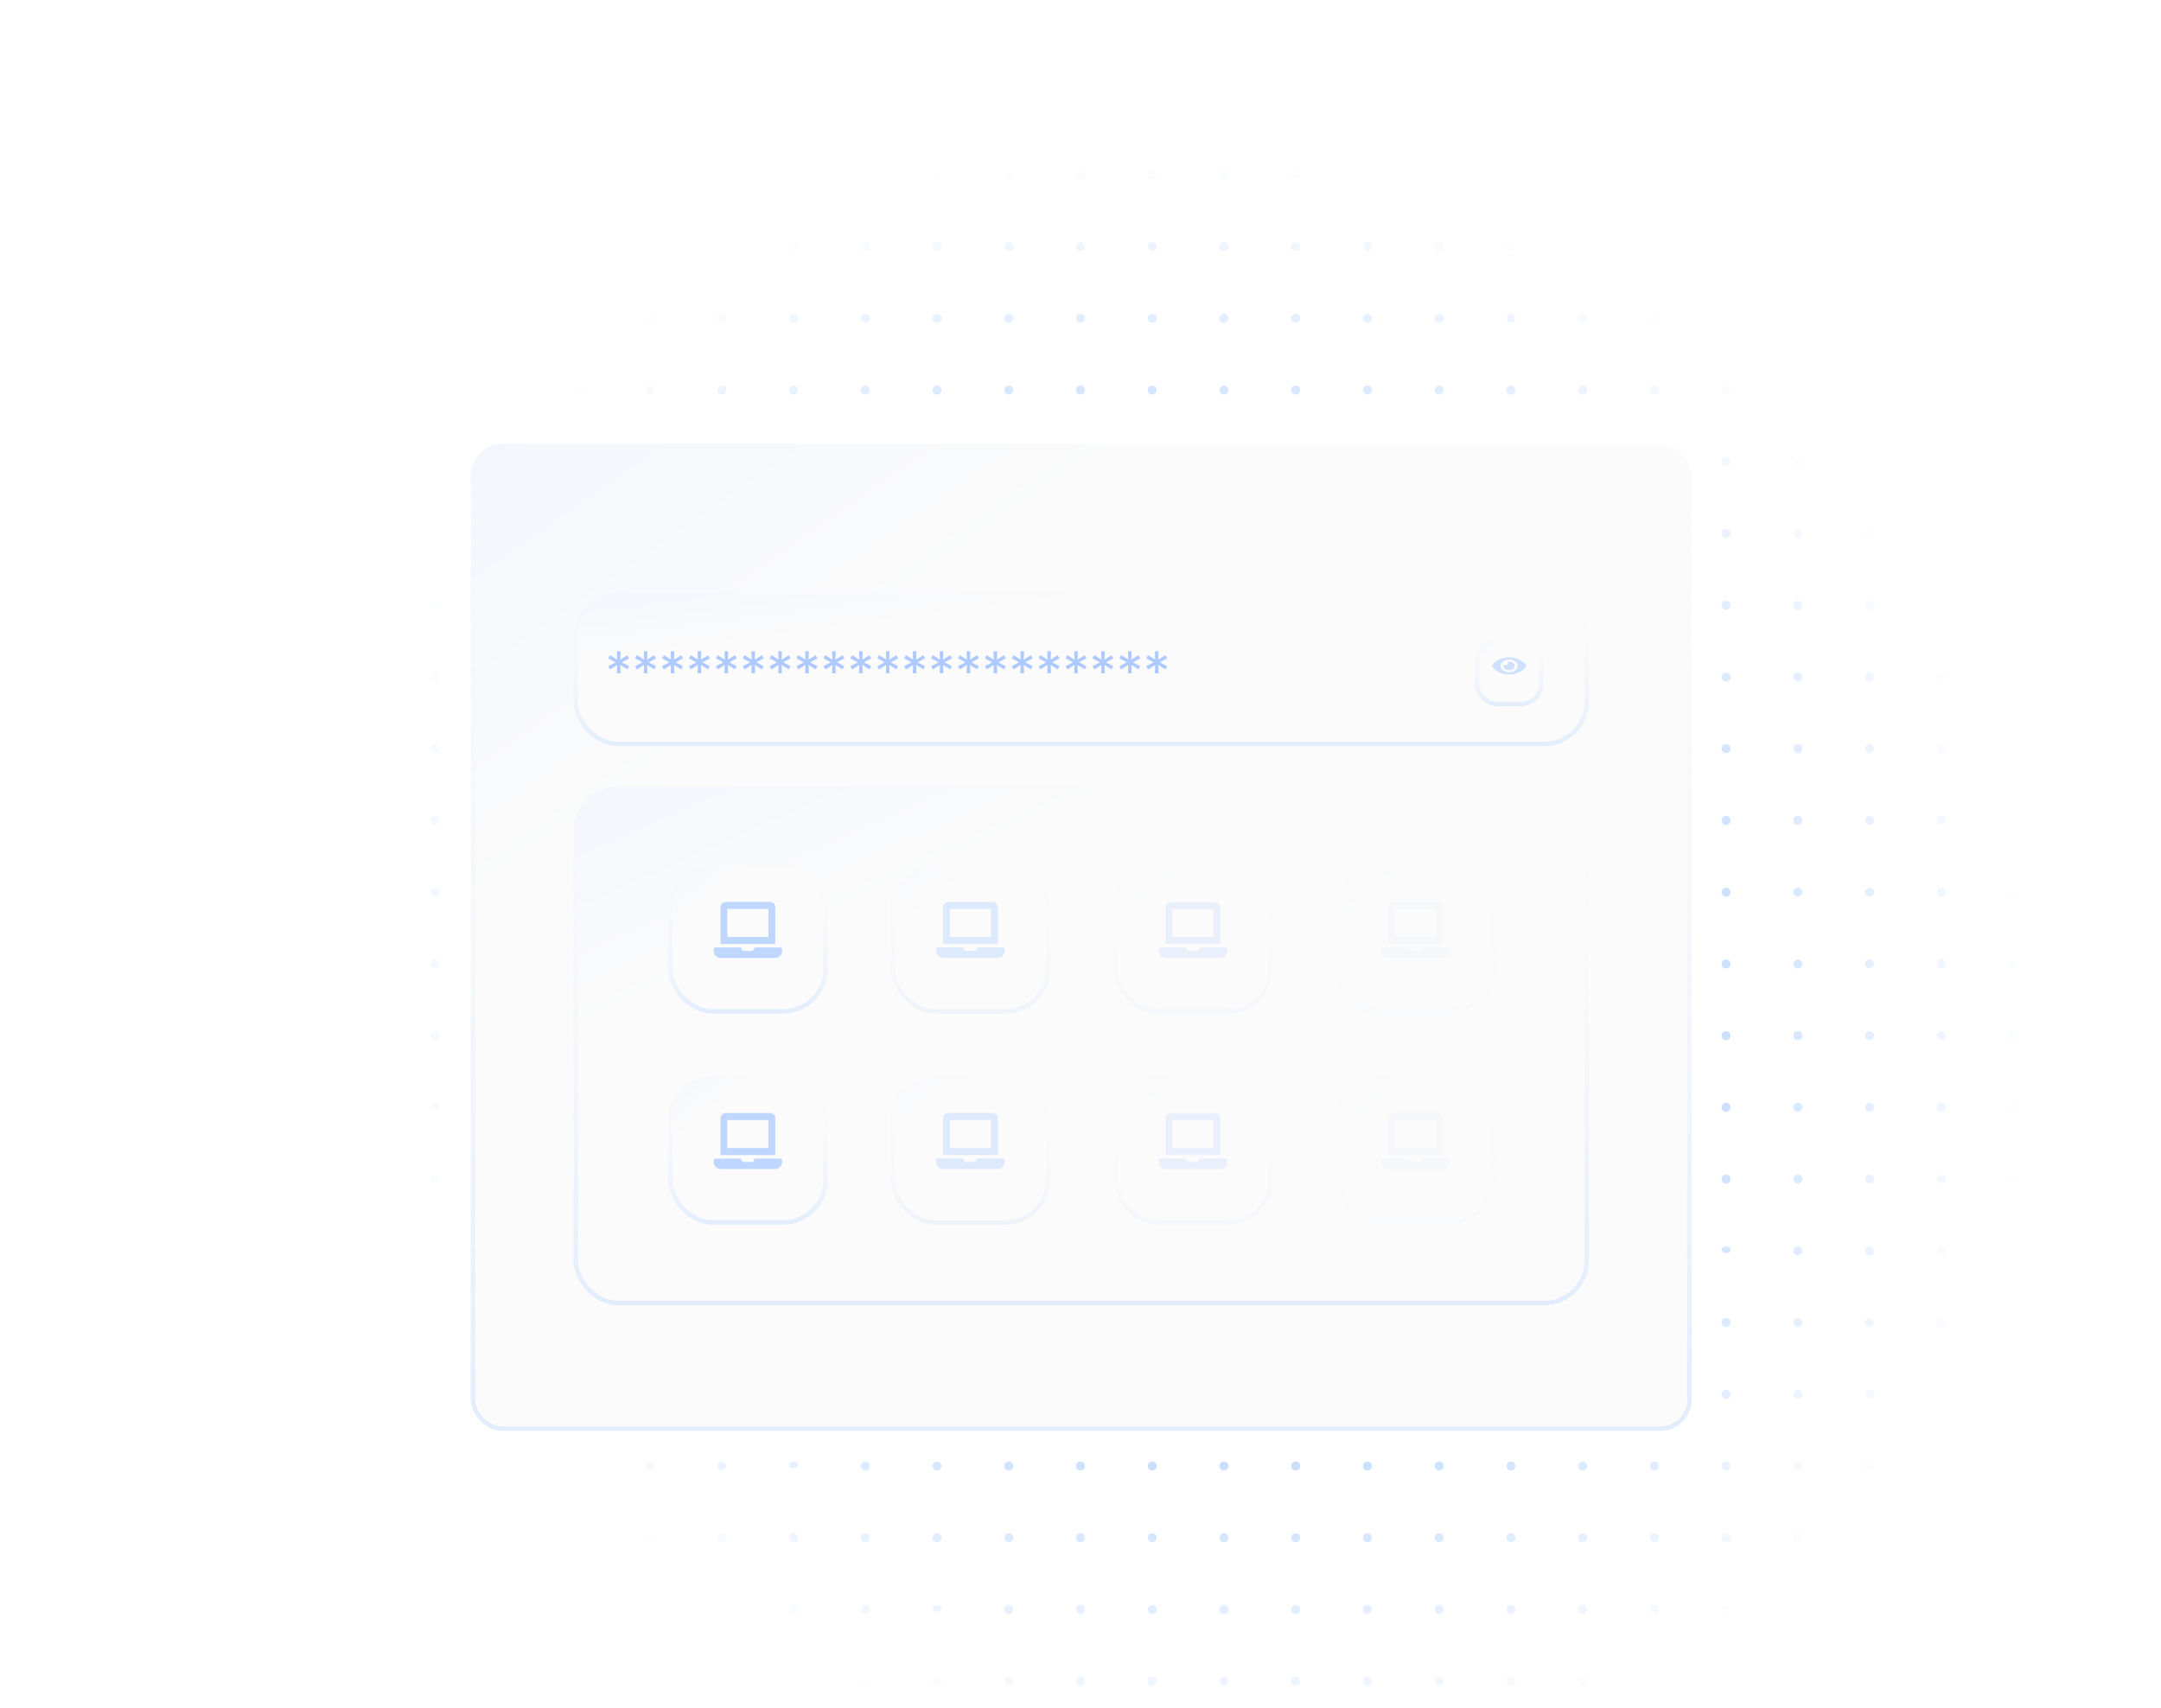 <svg width="482" height="381" viewBox="0 0 482 381" fill="none" xmlns="http://www.w3.org/2000/svg">
<g opacity="0.8">
<mask id="mask0_109_3" style="mask-type:alpha" maskUnits="userSpaceOnUse" x="0" y="0" width="482" height="381">
<rect width="482" height="381" fill="url(#paint0_radial_109_3)"/>
</mask>
<g mask="url(#mask0_109_3)">
<circle cx="1" cy="7" r="1" fill="#267DFF" fill-opacity="0.8"/>
<circle cx="17" cy="7" r="1" fill="#267DFF" fill-opacity="0.8"/>
<circle cx="33" cy="7" r="1" fill="#267DFF" fill-opacity="0.8"/>
<circle cx="49" cy="7" r="1" fill="#267DFF" fill-opacity="0.8"/>
<circle cx="65" cy="7" r="1" fill="#267DFF" fill-opacity="0.8"/>
<circle cx="81" cy="7" r="1" fill="#267DFF" fill-opacity="0.8"/>
<circle cx="97" cy="7" r="1" fill="#267DFF" fill-opacity="0.8"/>
<circle cx="113" cy="7" r="1" fill="#267DFF" fill-opacity="0.8"/>
<circle cx="129" cy="7" r="1" fill="#267DFF" fill-opacity="0.8"/>
<circle cx="145" cy="7" r="1" fill="#267DFF" fill-opacity="0.8"/>
<circle cx="161" cy="7" r="1" fill="#267DFF" fill-opacity="0.8"/>
<circle cx="177" cy="7" r="1" fill="#267DFF" fill-opacity="0.8"/>
<circle cx="193" cy="7" r="1" fill="#267DFF" fill-opacity="0.8"/>
<circle cx="209" cy="7" r="1" fill="#267DFF" fill-opacity="0.8"/>
<circle cx="225" cy="7" r="1" fill="#267DFF" fill-opacity="0.8"/>
<circle cx="241" cy="7" r="1" fill="#267DFF" fill-opacity="0.8"/>
<circle cx="257" cy="7" r="1" fill="#267DFF" fill-opacity="0.8"/>
<circle cx="273" cy="7" r="1" fill="#267DFF" fill-opacity="0.8"/>
<circle cx="289" cy="7" r="1" fill="#267DFF" fill-opacity="0.8"/>
<circle cx="305" cy="7" r="1" fill="#267DFF" fill-opacity="0.8"/>
<circle cx="321" cy="7" r="1" fill="#267DFF" fill-opacity="0.8"/>
<circle cx="337" cy="7" r="1" fill="#267DFF" fill-opacity="0.8"/>
<circle cx="353" cy="7" r="1" fill="#267DFF" fill-opacity="0.8"/>
<circle cx="369" cy="7" r="1" fill="#267DFF" fill-opacity="0.8"/>
<circle cx="385" cy="7" r="1" fill="#267DFF" fill-opacity="0.8"/>
<circle cx="401" cy="7" r="1" fill="#267DFF" fill-opacity="0.8"/>
<circle cx="417" cy="7" r="1" fill="#267DFF" fill-opacity="0.8"/>
<circle cx="433" cy="7" r="1" fill="#267DFF" fill-opacity="0.8"/>
<circle cx="449" cy="7" r="1" fill="#267DFF" fill-opacity="0.8"/>
<circle cx="465" cy="7" r="1" fill="#267DFF" fill-opacity="0.8"/>
<circle cx="481" cy="7" r="1" fill="#267DFF" fill-opacity="0.8"/>
<circle cx="1" cy="23" r="1" fill="#267DFF" fill-opacity="0.8"/>
<circle cx="17" cy="23" r="1" fill="#267DFF" fill-opacity="0.8"/>
<circle cx="33" cy="23" r="1" fill="#267DFF" fill-opacity="0.8"/>
<circle cx="49" cy="23" r="1" fill="#267DFF" fill-opacity="0.8"/>
<circle cx="65" cy="23" r="1" fill="#267DFF" fill-opacity="0.8"/>
<circle cx="81" cy="23" r="1" fill="#267DFF" fill-opacity="0.8"/>
<circle cx="97" cy="23" r="1" fill="#267DFF" fill-opacity="0.8"/>
<circle cx="113" cy="23" r="1" fill="#267DFF" fill-opacity="0.8"/>
<circle cx="129" cy="23" r="1" fill="#267DFF" fill-opacity="0.8"/>
<circle cx="145" cy="23" r="1" fill="#267DFF" fill-opacity="0.8"/>
<circle cx="161" cy="23" r="1" fill="#267DFF" fill-opacity="0.8"/>
<circle cx="177" cy="23" r="1" fill="#267DFF" fill-opacity="0.8"/>
<circle cx="193" cy="23" r="1" fill="#267DFF" fill-opacity="0.8"/>
<circle cx="209" cy="23" r="1" fill="#267DFF" fill-opacity="0.8"/>
<circle cx="225" cy="23" r="1" fill="#267DFF" fill-opacity="0.8"/>
<circle cx="241" cy="23" r="1" fill="#267DFF" fill-opacity="0.8"/>
<circle cx="257" cy="23" r="1" fill="#267DFF" fill-opacity="0.8"/>
<circle cx="273" cy="23" r="1" fill="#267DFF" fill-opacity="0.8"/>
<circle cx="289" cy="23" r="1" fill="#267DFF" fill-opacity="0.8"/>
<circle cx="305" cy="23" r="1" fill="#267DFF" fill-opacity="0.8"/>
<circle cx="321" cy="23" r="1" fill="#267DFF" fill-opacity="0.8"/>
<circle cx="337" cy="23" r="1" fill="#267DFF" fill-opacity="0.8"/>
<circle cx="353" cy="23" r="1" fill="#267DFF" fill-opacity="0.8"/>
<circle cx="369" cy="23" r="1" fill="#267DFF" fill-opacity="0.8"/>
<circle cx="385" cy="23" r="1" fill="#267DFF" fill-opacity="0.8"/>
<circle cx="401" cy="23" r="1" fill="#267DFF" fill-opacity="0.8"/>
<circle cx="417" cy="23" r="1" fill="#267DFF" fill-opacity="0.8"/>
<circle cx="433" cy="23" r="1" fill="#267DFF" fill-opacity="0.8"/>
<circle cx="449" cy="23" r="1" fill="#267DFF" fill-opacity="0.8"/>
<circle cx="465" cy="23" r="1" fill="#267DFF" fill-opacity="0.8"/>
<circle cx="481" cy="23" r="1" fill="#267DFF" fill-opacity="0.8"/>
<circle cx="1" cy="39" r="1" fill="#267DFF" fill-opacity="0.8"/>
<circle cx="17" cy="39" r="1" fill="#267DFF" fill-opacity="0.8"/>
<circle cx="33" cy="39" r="1" fill="#267DFF" fill-opacity="0.8"/>
<circle cx="49" cy="39" r="1" fill="#267DFF" fill-opacity="0.8"/>
<circle cx="65" cy="39" r="1" fill="#267DFF" fill-opacity="0.8"/>
<circle cx="81" cy="39" r="1" fill="#267DFF" fill-opacity="0.8"/>
<circle cx="97" cy="39" r="1" fill="#267DFF" fill-opacity="0.8"/>
<circle cx="113" cy="39" r="1" fill="#267DFF" fill-opacity="0.8"/>
<circle cx="129" cy="39" r="1" fill="#267DFF" fill-opacity="0.8"/>
<circle cx="145" cy="39" r="1" fill="#267DFF" fill-opacity="0.8"/>
<circle cx="161" cy="39" r="1" fill="#267DFF" fill-opacity="0.8"/>
<circle cx="177" cy="39" r="1" fill="#267DFF" fill-opacity="0.8"/>
<circle cx="193" cy="39" r="1" fill="#267DFF" fill-opacity="0.8"/>
<circle cx="209" cy="39" r="1" fill="#267DFF" fill-opacity="0.8"/>
<circle cx="225" cy="39" r="1" fill="#267DFF" fill-opacity="0.8"/>
<circle cx="241" cy="39" r="1" fill="#267DFF" fill-opacity="0.8"/>
<circle cx="257" cy="39" r="1" fill="#267DFF" fill-opacity="0.8"/>
<circle cx="273" cy="39" r="1" fill="#267DFF" fill-opacity="0.8"/>
<circle cx="289" cy="39" r="1" fill="#267DFF" fill-opacity="0.8"/>
<circle cx="305" cy="39" r="1" fill="#267DFF" fill-opacity="0.8"/>
<circle cx="321" cy="39" r="1" fill="#267DFF" fill-opacity="0.8"/>
<circle cx="337" cy="39" r="1" fill="#267DFF" fill-opacity="0.8"/>
<circle cx="353" cy="39" r="1" fill="#267DFF" fill-opacity="0.8"/>
<circle cx="369" cy="39" r="1" fill="#267DFF" fill-opacity="0.8"/>
<circle cx="385" cy="39" r="1" fill="#267DFF" fill-opacity="0.8"/>
<circle cx="401" cy="39" r="1" fill="#267DFF" fill-opacity="0.8"/>
<circle cx="417" cy="39" r="1" fill="#267DFF" fill-opacity="0.8"/>
<circle cx="433" cy="39" r="1" fill="#267DFF" fill-opacity="0.8"/>
<circle cx="449" cy="39" r="1" fill="#267DFF" fill-opacity="0.8"/>
<circle cx="465" cy="39" r="1" fill="#267DFF" fill-opacity="0.8"/>
<circle cx="481" cy="39" r="1" fill="#267DFF" fill-opacity="0.8"/>
<circle cx="1" cy="55" r="1" fill="#267DFF" fill-opacity="0.8"/>
<circle cx="17" cy="55" r="1" fill="#267DFF" fill-opacity="0.8"/>
<circle cx="33" cy="55" r="1" fill="#267DFF" fill-opacity="0.8"/>
<circle cx="49" cy="55" r="1" fill="#267DFF" fill-opacity="0.8"/>
<circle cx="65" cy="55" r="1" fill="#267DFF" fill-opacity="0.8"/>
<circle cx="81" cy="55" r="1" fill="#267DFF" fill-opacity="0.8"/>
<circle cx="97" cy="55" r="1" fill="#267DFF" fill-opacity="0.8"/>
<circle cx="113" cy="55" r="1" fill="#267DFF" fill-opacity="0.8"/>
<circle cx="129" cy="55" r="1" fill="#267DFF" fill-opacity="0.8"/>
<circle cx="145" cy="55" r="1" fill="#267DFF" fill-opacity="0.8"/>
<circle cx="161" cy="55" r="1" fill="#267DFF" fill-opacity="0.8"/>
<circle cx="177" cy="55" r="1" fill="#267DFF" fill-opacity="0.8"/>
<circle cx="193" cy="55" r="1" fill="#267DFF" fill-opacity="0.8"/>
<circle cx="209" cy="55" r="1" fill="#267DFF" fill-opacity="0.8"/>
<circle cx="225" cy="55" r="1" fill="#267DFF" fill-opacity="0.8"/>
<circle cx="241" cy="55" r="1" fill="#267DFF" fill-opacity="0.8"/>
<circle cx="257" cy="55" r="1" fill="#267DFF" fill-opacity="0.8"/>
<circle cx="273" cy="55" r="1" fill="#267DFF" fill-opacity="0.8"/>
<circle cx="289" cy="55" r="1" fill="#267DFF" fill-opacity="0.8"/>
<circle cx="305" cy="55" r="1" fill="#267DFF" fill-opacity="0.8"/>
<circle cx="321" cy="55" r="1" fill="#267DFF" fill-opacity="0.8"/>
<circle cx="337" cy="55" r="1" fill="#267DFF" fill-opacity="0.8"/>
<circle cx="353" cy="55" r="1" fill="#267DFF" fill-opacity="0.8"/>
<circle cx="369" cy="55" r="1" fill="#267DFF" fill-opacity="0.8"/>
<circle cx="385" cy="55" r="1" fill="#267DFF" fill-opacity="0.8"/>
<circle cx="401" cy="55" r="1" fill="#267DFF" fill-opacity="0.8"/>
<circle cx="417" cy="55" r="1" fill="#267DFF" fill-opacity="0.8"/>
<circle cx="433" cy="55" r="1" fill="#267DFF" fill-opacity="0.8"/>
<circle cx="449" cy="55" r="1" fill="#267DFF" fill-opacity="0.8"/>
<circle cx="465" cy="55" r="1" fill="#267DFF" fill-opacity="0.8"/>
<circle cx="481" cy="55" r="1" fill="#267DFF" fill-opacity="0.8"/>
<circle cx="1" cy="71" r="1" fill="#267DFF" fill-opacity="0.8"/>
<circle cx="17" cy="71" r="1" fill="#267DFF" fill-opacity="0.8"/>
<circle cx="33" cy="71" r="1" fill="#267DFF" fill-opacity="0.8"/>
<circle cx="49" cy="71" r="1" fill="#267DFF" fill-opacity="0.8"/>
<circle cx="65" cy="71" r="1" fill="#267DFF" fill-opacity="0.8"/>
<circle cx="81" cy="71" r="1" fill="#267DFF" fill-opacity="0.8"/>
<circle cx="97" cy="71" r="1" fill="#267DFF" fill-opacity="0.8"/>
<circle cx="113" cy="71" r="1" fill="#267DFF" fill-opacity="0.8"/>
<circle cx="129" cy="71" r="1" fill="#267DFF" fill-opacity="0.8"/>
<circle cx="145" cy="71" r="1" fill="#267DFF" fill-opacity="0.8"/>
<circle cx="161" cy="71" r="1" fill="#267DFF" fill-opacity="0.8"/>
<circle cx="177" cy="71" r="1" fill="#267DFF" fill-opacity="0.8"/>
<circle cx="193" cy="71" r="1" fill="#267DFF" fill-opacity="0.8"/>
<circle cx="209" cy="71" r="1" fill="#267DFF" fill-opacity="0.8"/>
<circle cx="225" cy="71" r="1" fill="#267DFF" fill-opacity="0.8"/>
<circle cx="241" cy="71" r="1" fill="#267DFF" fill-opacity="0.8"/>
<circle cx="257" cy="71" r="1" fill="#267DFF" fill-opacity="0.8"/>
<circle cx="273" cy="71" r="1" fill="#267DFF" fill-opacity="0.8"/>
<circle cx="289" cy="71" r="1" fill="#267DFF" fill-opacity="0.8"/>
<circle cx="305" cy="71" r="1" fill="#267DFF" fill-opacity="0.8"/>
<circle cx="321" cy="71" r="1" fill="#267DFF" fill-opacity="0.8"/>
<circle cx="337" cy="71" r="1" fill="#267DFF" fill-opacity="0.8"/>
<circle cx="353" cy="71" r="1" fill="#267DFF" fill-opacity="0.8"/>
<circle cx="369" cy="71" r="1" fill="#267DFF" fill-opacity="0.8"/>
<circle cx="385" cy="71" r="1" fill="#267DFF" fill-opacity="0.8"/>
<circle cx="401" cy="71" r="1" fill="#267DFF" fill-opacity="0.8"/>
<circle cx="417" cy="71" r="1" fill="#267DFF" fill-opacity="0.8"/>
<circle cx="433" cy="71" r="1" fill="#267DFF" fill-opacity="0.8"/>
<circle cx="449" cy="71" r="1" fill="#267DFF" fill-opacity="0.8"/>
<circle cx="465" cy="71" r="1" fill="#267DFF" fill-opacity="0.8"/>
<circle cx="481" cy="71" r="1" fill="#267DFF" fill-opacity="0.8"/>
<circle cx="1" cy="87" r="1" fill="#267DFF" fill-opacity="0.8"/>
<circle cx="17" cy="87" r="1" fill="#267DFF" fill-opacity="0.8"/>
<circle cx="33" cy="87" r="1" fill="#267DFF" fill-opacity="0.8"/>
<circle cx="49" cy="87" r="1" fill="#267DFF" fill-opacity="0.8"/>
<circle cx="65" cy="87" r="1" fill="#267DFF" fill-opacity="0.8"/>
<circle cx="81" cy="87" r="1" fill="#267DFF" fill-opacity="0.8"/>
<circle cx="97" cy="87" r="1" fill="#267DFF" fill-opacity="0.8"/>
<circle cx="113" cy="87" r="1" fill="#267DFF" fill-opacity="0.8"/>
<circle cx="129" cy="87" r="1" fill="#267DFF" fill-opacity="0.8"/>
<circle cx="145" cy="87" r="1" fill="#267DFF" fill-opacity="0.8"/>
<circle cx="161" cy="87" r="1" fill="#267DFF" fill-opacity="0.8"/>
<circle cx="177" cy="87" r="1" fill="#267DFF" fill-opacity="0.8"/>
<circle cx="193" cy="87" r="1" fill="#267DFF" fill-opacity="0.8"/>
<circle cx="209" cy="87" r="1" fill="#267DFF" fill-opacity="0.8"/>
<circle cx="225" cy="87" r="1" fill="#267DFF" fill-opacity="0.8"/>
<circle cx="241" cy="87" r="1" fill="#267DFF" fill-opacity="0.8"/>
<circle cx="257" cy="87" r="1" fill="#267DFF" fill-opacity="0.8"/>
<circle cx="273" cy="87" r="1" fill="#267DFF" fill-opacity="0.8"/>
<circle cx="289" cy="87" r="1" fill="#267DFF" fill-opacity="0.8"/>
<circle cx="305" cy="87" r="1" fill="#267DFF" fill-opacity="0.8"/>
<circle cx="321" cy="87" r="1" fill="#267DFF" fill-opacity="0.8"/>
<circle cx="337" cy="87" r="1" fill="#267DFF" fill-opacity="0.8"/>
<circle cx="353" cy="87" r="1" fill="#267DFF" fill-opacity="0.8"/>
<circle cx="369" cy="87" r="1" fill="#267DFF" fill-opacity="0.8"/>
<circle cx="385" cy="87" r="1" fill="#267DFF" fill-opacity="0.8"/>
<circle cx="401" cy="87" r="1" fill="#267DFF" fill-opacity="0.8"/>
<circle cx="417" cy="87" r="1" fill="#267DFF" fill-opacity="0.8"/>
<circle cx="433" cy="87" r="1" fill="#267DFF" fill-opacity="0.8"/>
<ellipse cx="449" cy="86.75" rx="1" ry="0.75" fill="#267DFF" fill-opacity="0.8"/>
<circle cx="465" cy="87" r="1" fill="#267DFF" fill-opacity="0.8"/>
<circle cx="481" cy="87" r="1" fill="#267DFF" fill-opacity="0.8"/>
<circle cx="1" cy="103" r="1" fill="#267DFF" fill-opacity="0.8"/>
<circle cx="17" cy="103" r="1" fill="#267DFF" fill-opacity="0.8"/>
<circle cx="33" cy="103" r="1" fill="#267DFF" fill-opacity="0.8"/>
<circle cx="49" cy="103" r="1" fill="#267DFF" fill-opacity="0.8"/>
<circle cx="65" cy="103" r="1" fill="#267DFF" fill-opacity="0.8"/>
<circle cx="81" cy="103" r="1" fill="#267DFF" fill-opacity="0.8"/>
<circle cx="97" cy="103" r="1" fill="#267DFF" fill-opacity="0.8"/>
<circle cx="113" cy="103" r="1" fill="#267DFF" fill-opacity="0.8"/>
<circle cx="129" cy="103" r="1" fill="#267DFF" fill-opacity="0.8"/>
<circle cx="145" cy="103" r="1" fill="#267DFF" fill-opacity="0.8"/>
<circle cx="161" cy="103" r="1" fill="#267DFF" fill-opacity="0.8"/>
<circle cx="177" cy="103" r="1" fill="#267DFF" fill-opacity="0.8"/>
<circle cx="193" cy="103" r="1" fill="#267DFF" fill-opacity="0.8"/>
<ellipse cx="209" cy="102.75" rx="1" ry="0.75" fill="#267DFF" fill-opacity="0.8"/>
<circle cx="225" cy="103" r="1" fill="#267DFF" fill-opacity="0.8"/>
<circle cx="241" cy="103" r="1" fill="#267DFF" fill-opacity="0.8"/>
<circle cx="257" cy="103" r="1" fill="#267DFF" fill-opacity="0.8"/>
<circle cx="273" cy="103" r="1" fill="#267DFF" fill-opacity="0.8"/>
<circle cx="289" cy="103" r="1" fill="#267DFF" fill-opacity="0.8"/>
<circle cx="305" cy="103" r="1" fill="#267DFF" fill-opacity="0.8"/>
<circle cx="321" cy="103" r="1" fill="#267DFF" fill-opacity="0.8"/>
<circle cx="337" cy="103" r="1" fill="#267DFF" fill-opacity="0.8"/>
<circle cx="353" cy="103" r="1" fill="#267DFF" fill-opacity="0.8"/>
<circle cx="369" cy="103" r="1" fill="#267DFF" fill-opacity="0.8"/>
<circle cx="385" cy="103" r="1" fill="#267DFF" fill-opacity="0.8"/>
<circle cx="401" cy="103" r="1" fill="#267DFF" fill-opacity="0.8"/>
<circle cx="417" cy="103" r="1" fill="#267DFF" fill-opacity="0.8"/>
<circle cx="433" cy="103" r="1" fill="#267DFF" fill-opacity="0.8"/>
<circle cx="449" cy="103" r="1" fill="#267DFF" fill-opacity="0.8"/>
<circle cx="465" cy="103" r="1" fill="#267DFF" fill-opacity="0.8"/>
<circle cx="481" cy="103" r="1" fill="#267DFF" fill-opacity="0.8"/>
<circle cx="1" cy="119" r="1" fill="#267DFF" fill-opacity="0.8"/>
<circle cx="17" cy="119" r="1" fill="#267DFF" fill-opacity="0.8"/>
<circle cx="33" cy="119" r="1" fill="#267DFF" fill-opacity="0.8"/>
<circle cx="49" cy="119" r="1" fill="#267DFF" fill-opacity="0.8"/>
<circle cx="65" cy="119" r="1" fill="#267DFF" fill-opacity="0.8"/>
<circle cx="81" cy="119" r="1" fill="#267DFF" fill-opacity="0.8"/>
<circle cx="97" cy="119" r="1" fill="#267DFF" fill-opacity="0.8"/>
<circle cx="113" cy="119" r="1" fill="#267DFF" fill-opacity="0.8"/>
<circle cx="129" cy="119" r="1" fill="#267DFF" fill-opacity="0.8"/>
<circle cx="145" cy="119" r="1" fill="#267DFF" fill-opacity="0.8"/>
<circle cx="161" cy="119" r="1" fill="#267DFF" fill-opacity="0.8"/>
<circle cx="177" cy="119" r="1" fill="#267DFF" fill-opacity="0.8"/>
<circle cx="193" cy="119" r="1" fill="#267DFF" fill-opacity="0.8"/>
<circle cx="209" cy="119" r="1" fill="#267DFF" fill-opacity="0.8"/>
<circle cx="225" cy="119" r="1" fill="#267DFF" fill-opacity="0.8"/>
<circle cx="241" cy="119" r="1" fill="#267DFF" fill-opacity="0.8"/>
<circle cx="257" cy="119" r="1" fill="#267DFF" fill-opacity="0.8"/>
<circle cx="273" cy="119" r="1" fill="#267DFF" fill-opacity="0.8"/>
<circle cx="289" cy="119" r="1" fill="#267DFF" fill-opacity="0.8"/>
<circle cx="305" cy="119" r="1" fill="#267DFF" fill-opacity="0.8"/>
<circle cx="321" cy="119" r="1" fill="#267DFF" fill-opacity="0.8"/>
<circle cx="337" cy="119" r="1" fill="#267DFF" fill-opacity="0.8"/>
<circle cx="353" cy="119" r="1" fill="#267DFF" fill-opacity="0.8"/>
<circle cx="369" cy="119" r="1" fill="#267DFF" fill-opacity="0.8"/>
<circle cx="385" cy="119" r="1" fill="#267DFF" fill-opacity="0.8"/>
<circle cx="401" cy="119" r="1" fill="#267DFF" fill-opacity="0.8"/>
<circle cx="417" cy="119" r="1" fill="#267DFF" fill-opacity="0.8"/>
<circle cx="433" cy="119" r="1" fill="#267DFF" fill-opacity="0.8"/>
<circle cx="449" cy="119" r="1" fill="#267DFF" fill-opacity="0.8"/>
<circle cx="465" cy="119" r="1" fill="#267DFF" fill-opacity="0.8"/>
<ellipse cx="481" cy="118.75" rx="1" ry="0.75" fill="#267DFF" fill-opacity="0.8"/>
<circle cx="1" cy="135" r="1" fill="#267DFF" fill-opacity="0.8"/>
<circle cx="17" cy="135" r="1" fill="#267DFF" fill-opacity="0.8"/>
<circle cx="33" cy="135" r="1" fill="#267DFF" fill-opacity="0.8"/>
<circle cx="49" cy="135" r="1" fill="#267DFF" fill-opacity="0.8"/>
<circle cx="65" cy="135" r="1" fill="#267DFF" fill-opacity="0.8"/>
<circle cx="81" cy="135" r="1" fill="#267DFF" fill-opacity="0.8"/>
<circle cx="97" cy="135" r="1" fill="#267DFF" fill-opacity="0.8"/>
<circle cx="113" cy="135" r="1" fill="#267DFF" fill-opacity="0.8"/>
<circle cx="129" cy="135" r="1" fill="#267DFF" fill-opacity="0.8"/>
<circle cx="145" cy="135" r="1" fill="#267DFF" fill-opacity="0.8"/>
<circle cx="161" cy="135" r="1" fill="#267DFF" fill-opacity="0.8"/>
<circle cx="177" cy="135" r="1" fill="#267DFF" fill-opacity="0.8"/>
<circle cx="193" cy="135" r="1" fill="#267DFF" fill-opacity="0.8"/>
<circle cx="209" cy="135" r="1" fill="#267DFF" fill-opacity="0.8"/>
<circle cx="225" cy="135" r="1" fill="#267DFF" fill-opacity="0.8"/>
<circle cx="241" cy="135" r="1" fill="#267DFF" fill-opacity="0.8"/>
<circle cx="257" cy="135" r="1" fill="#267DFF" fill-opacity="0.8"/>
<circle cx="273" cy="135" r="1" fill="#267DFF" fill-opacity="0.8"/>
<circle cx="289" cy="135" r="1" fill="#267DFF" fill-opacity="0.8"/>
<circle cx="305" cy="135" r="1" fill="#267DFF" fill-opacity="0.8"/>
<circle cx="321" cy="135" r="1" fill="#267DFF" fill-opacity="0.8"/>
<circle cx="337" cy="135" r="1" fill="#267DFF" fill-opacity="0.8"/>
<circle cx="353" cy="135" r="1" fill="#267DFF" fill-opacity="0.8"/>
<circle cx="369" cy="135" r="1" fill="#267DFF" fill-opacity="0.8"/>
<circle cx="385" cy="135" r="1" fill="#267DFF" fill-opacity="0.8"/>
<circle cx="401" cy="135" r="1" fill="#267DFF" fill-opacity="0.8"/>
<circle cx="417" cy="135" r="1" fill="#267DFF" fill-opacity="0.8"/>
<circle cx="433" cy="135" r="1" fill="#267DFF" fill-opacity="0.8"/>
<circle cx="449" cy="135" r="1" fill="#267DFF" fill-opacity="0.8"/>
<circle cx="465" cy="135" r="1" fill="#267DFF" fill-opacity="0.8"/>
<circle cx="481" cy="135" r="1" fill="#267DFF" fill-opacity="0.8"/>
<circle cx="1" cy="151" r="1" fill="#267DFF" fill-opacity="0.8"/>
<circle cx="17" cy="151" r="1" fill="#267DFF" fill-opacity="0.8"/>
<circle cx="33" cy="151" r="1" fill="#267DFF" fill-opacity="0.8"/>
<circle cx="49" cy="151" r="1" fill="#267DFF" fill-opacity="0.8"/>
<circle cx="65" cy="151" r="1" fill="#267DFF" fill-opacity="0.8"/>
<circle cx="81" cy="151" r="1" fill="#267DFF" fill-opacity="0.8"/>
<circle cx="97" cy="151" r="1" fill="#267DFF" fill-opacity="0.8"/>
<circle cx="113" cy="151" r="1" fill="#267DFF" fill-opacity="0.8"/>
<circle cx="129" cy="151" r="1" fill="#267DFF" fill-opacity="0.8"/>
<circle cx="145" cy="151" r="1" fill="#267DFF" fill-opacity="0.8"/>
<circle cx="161" cy="151" r="1" fill="#267DFF" fill-opacity="0.8"/>
<circle cx="177" cy="151" r="1" fill="#267DFF" fill-opacity="0.8"/>
<circle cx="193" cy="151" r="1" fill="#267DFF" fill-opacity="0.8"/>
<circle cx="209" cy="151" r="1" fill="#267DFF" fill-opacity="0.8"/>
<circle cx="225" cy="151" r="1" fill="#267DFF" fill-opacity="0.8"/>
<circle cx="241" cy="151" r="1" fill="#267DFF" fill-opacity="0.8"/>
<circle cx="257" cy="151" r="1" fill="#267DFF" fill-opacity="0.8"/>
<circle cx="273" cy="151" r="1" fill="#267DFF" fill-opacity="0.8"/>
<circle cx="289" cy="151" r="1" fill="#267DFF" fill-opacity="0.8"/>
<circle cx="305" cy="151" r="1" fill="#267DFF" fill-opacity="0.8"/>
<circle cx="321" cy="151" r="1" fill="#267DFF" fill-opacity="0.8"/>
<circle cx="337" cy="151" r="1" fill="#267DFF" fill-opacity="0.8"/>
<circle cx="353" cy="151" r="1" fill="#267DFF" fill-opacity="0.8"/>
<circle cx="369" cy="151" r="1" fill="#267DFF" fill-opacity="0.8"/>
<circle cx="385" cy="151" r="1" fill="#267DFF" fill-opacity="0.8"/>
<circle cx="401" cy="151" r="1" fill="#267DFF" fill-opacity="0.8"/>
<circle cx="417" cy="151" r="1" fill="#267DFF" fill-opacity="0.8"/>
<circle cx="433" cy="151" r="1" fill="#267DFF" fill-opacity="0.8"/>
<circle cx="449" cy="151" r="1" fill="#267DFF" fill-opacity="0.8"/>
<circle cx="465" cy="151" r="1" fill="#267DFF" fill-opacity="0.8"/>
<circle cx="481" cy="151" r="1" fill="#267DFF" fill-opacity="0.8"/>
<circle cx="1" cy="167" r="1" fill="#267DFF" fill-opacity="0.8"/>
<circle cx="17" cy="167" r="1" fill="#267DFF" fill-opacity="0.8"/>
<circle cx="33" cy="167" r="1" fill="#267DFF" fill-opacity="0.8"/>
<circle cx="49" cy="167" r="1" fill="#267DFF" fill-opacity="0.8"/>
<circle cx="65" cy="167" r="1" fill="#267DFF" fill-opacity="0.8"/>
<circle cx="81" cy="167" r="1" fill="#267DFF" fill-opacity="0.8"/>
<circle cx="97" cy="167" r="1" fill="#267DFF" fill-opacity="0.8"/>
<circle cx="113" cy="167" r="1" fill="#267DFF" fill-opacity="0.8"/>
<circle cx="129" cy="167" r="1" fill="#267DFF" fill-opacity="0.8"/>
<circle cx="145" cy="167" r="1" fill="#267DFF" fill-opacity="0.8"/>
<circle cx="161" cy="167" r="1" fill="#267DFF" fill-opacity="0.8"/>
<circle cx="177" cy="167" r="1" fill="#267DFF" fill-opacity="0.8"/>
<circle cx="193" cy="167" r="1" fill="#267DFF" fill-opacity="0.8"/>
<circle cx="209" cy="167" r="1" fill="#267DFF" fill-opacity="0.8"/>
<circle cx="225" cy="167" r="1" fill="#267DFF" fill-opacity="0.8"/>
<circle cx="241" cy="167" r="1" fill="#267DFF" fill-opacity="0.8"/>
<circle cx="257" cy="167" r="1" fill="#267DFF" fill-opacity="0.8"/>
<ellipse cx="273" cy="166.75" rx="1" ry="0.75" fill="#267DFF" fill-opacity="0.8"/>
<circle cx="289" cy="167" r="1" fill="#267DFF" fill-opacity="0.8"/>
<circle cx="305" cy="167" r="1" fill="#267DFF" fill-opacity="0.8"/>
<circle cx="321" cy="167" r="1" fill="#267DFF" fill-opacity="0.8"/>
<circle cx="337" cy="167" r="1" fill="#267DFF" fill-opacity="0.8"/>
<circle cx="353" cy="167" r="1" fill="#267DFF" fill-opacity="0.8"/>
<circle cx="369" cy="167" r="1" fill="#267DFF" fill-opacity="0.8"/>
<circle cx="385" cy="167" r="1" fill="#267DFF" fill-opacity="0.8"/>
<circle cx="401" cy="167" r="1" fill="#267DFF" fill-opacity="0.8"/>
<circle cx="417" cy="167" r="1" fill="#267DFF" fill-opacity="0.8"/>
<circle cx="433" cy="167" r="1" fill="#267DFF" fill-opacity="0.8"/>
<circle cx="449" cy="167" r="1" fill="#267DFF" fill-opacity="0.8"/>
<circle cx="465" cy="167" r="1" fill="#267DFF" fill-opacity="0.8"/>
<circle cx="481" cy="167" r="1" fill="#267DFF" fill-opacity="0.8"/>
<circle cx="1" cy="183" r="1" fill="#267DFF" fill-opacity="0.8"/>
<circle cx="17" cy="183" r="1" fill="#267DFF" fill-opacity="0.8"/>
<ellipse cx="33" cy="182.75" rx="1" ry="0.75" fill="#267DFF" fill-opacity="0.8"/>
<circle cx="49" cy="183" r="1" fill="#267DFF" fill-opacity="0.8"/>
<circle cx="65" cy="183" r="1" fill="#267DFF" fill-opacity="0.8"/>
<circle cx="81" cy="183" r="1" fill="#267DFF" fill-opacity="0.8"/>
<circle cx="97" cy="183" r="1" fill="#267DFF" fill-opacity="0.8"/>
<circle cx="113" cy="183" r="1" fill="#267DFF" fill-opacity="0.8"/>
<circle cx="129" cy="183" r="1" fill="#267DFF" fill-opacity="0.8"/>
<circle cx="145" cy="183" r="1" fill="#267DFF" fill-opacity="0.8"/>
<circle cx="161" cy="183" r="1" fill="#267DFF" fill-opacity="0.8"/>
<circle cx="177" cy="183" r="1" fill="#267DFF" fill-opacity="0.8"/>
<circle cx="193" cy="183" r="1" fill="#267DFF" fill-opacity="0.8"/>
<circle cx="209" cy="183" r="1" fill="#267DFF" fill-opacity="0.8"/>
<circle cx="225" cy="183" r="1" fill="#267DFF" fill-opacity="0.8"/>
<circle cx="241" cy="183" r="1" fill="#267DFF" fill-opacity="0.8"/>
<circle cx="257" cy="183" r="1" fill="#267DFF" fill-opacity="0.8"/>
<circle cx="273" cy="183" r="1" fill="#267DFF" fill-opacity="0.8"/>
<circle cx="289" cy="183" r="1" fill="#267DFF" fill-opacity="0.8"/>
<circle cx="305" cy="183" r="1" fill="#267DFF" fill-opacity="0.8"/>
<circle cx="321" cy="183" r="1" fill="#267DFF" fill-opacity="0.8"/>
<circle cx="337" cy="183" r="1" fill="#267DFF" fill-opacity="0.8"/>
<circle cx="353" cy="183" r="1" fill="#267DFF" fill-opacity="0.8"/>
<circle cx="369" cy="183" r="1" fill="#267DFF" fill-opacity="0.8"/>
<circle cx="385" cy="183" r="1" fill="#267DFF" fill-opacity="0.8"/>
<circle cx="401" cy="183" r="1" fill="#267DFF" fill-opacity="0.8"/>
<circle cx="417" cy="183" r="1" fill="#267DFF" fill-opacity="0.8"/>
<circle cx="433" cy="183" r="1" fill="#267DFF" fill-opacity="0.8"/>
<circle cx="449" cy="183" r="1" fill="#267DFF" fill-opacity="0.8"/>
<circle cx="465" cy="183" r="1" fill="#267DFF" fill-opacity="0.8"/>
<circle cx="481" cy="183" r="1" fill="#267DFF" fill-opacity="0.8"/>
<circle cx="1" cy="199" r="1" fill="#267DFF" fill-opacity="0.8"/>
<circle cx="17" cy="199" r="1" fill="#267DFF" fill-opacity="0.8"/>
<circle cx="33" cy="199" r="1" fill="#267DFF" fill-opacity="0.8"/>
<circle cx="49" cy="199" r="1" fill="#267DFF" fill-opacity="0.8"/>
<circle cx="65" cy="199" r="1" fill="#267DFF" fill-opacity="0.8"/>
<circle cx="81" cy="199" r="1" fill="#267DFF" fill-opacity="0.8"/>
<circle cx="97" cy="199" r="1" fill="#267DFF" fill-opacity="0.8"/>
<circle cx="113" cy="199" r="1" fill="#267DFF" fill-opacity="0.8"/>
<circle cx="129" cy="199" r="1" fill="#267DFF" fill-opacity="0.8"/>
<circle cx="145" cy="199" r="1" fill="#267DFF" fill-opacity="0.8"/>
<circle cx="161" cy="199" r="1" fill="#267DFF" fill-opacity="0.8"/>
<circle cx="177" cy="199" r="1" fill="#267DFF" fill-opacity="0.8"/>
<circle cx="193" cy="199" r="1" fill="#267DFF" fill-opacity="0.8"/>
<circle cx="209" cy="199" r="1" fill="#267DFF" fill-opacity="0.8"/>
<circle cx="225" cy="199" r="1" fill="#267DFF" fill-opacity="0.8"/>
<circle cx="241" cy="199" r="1" fill="#267DFF" fill-opacity="0.8"/>
<circle cx="257" cy="199" r="1" fill="#267DFF" fill-opacity="0.8"/>
<circle cx="273" cy="199" r="1" fill="#267DFF" fill-opacity="0.8"/>
<circle cx="289" cy="199" r="1" fill="#267DFF" fill-opacity="0.8"/>
<circle cx="305" cy="199" r="1" fill="#267DFF" fill-opacity="0.8"/>
<circle cx="321" cy="199" r="1" fill="#267DFF" fill-opacity="0.8"/>
<circle cx="337" cy="199" r="1" fill="#267DFF" fill-opacity="0.8"/>
<circle cx="353" cy="199" r="1" fill="#267DFF" fill-opacity="0.8"/>
<circle cx="369" cy="199" r="1" fill="#267DFF" fill-opacity="0.8"/>
<circle cx="385" cy="199" r="1" fill="#267DFF" fill-opacity="0.8"/>
<circle cx="401" cy="199" r="1" fill="#267DFF" fill-opacity="0.8"/>
<circle cx="417" cy="199" r="1" fill="#267DFF" fill-opacity="0.8"/>
<circle cx="433" cy="199" r="1" fill="#267DFF" fill-opacity="0.8"/>
<circle cx="449" cy="199" r="1" fill="#267DFF" fill-opacity="0.8"/>
<circle cx="465" cy="199" r="1" fill="#267DFF" fill-opacity="0.8"/>
<circle cx="481" cy="199" r="1" fill="#267DFF" fill-opacity="0.8"/>
<circle cx="1" cy="215" r="1" fill="#267DFF" fill-opacity="0.8"/>
<circle cx="17" cy="215" r="1" fill="#267DFF" fill-opacity="0.8"/>
<circle cx="33" cy="215" r="1" fill="#267DFF" fill-opacity="0.8"/>
<circle cx="49" cy="215" r="1" fill="#267DFF" fill-opacity="0.8"/>
<ellipse cx="65" cy="214.75" rx="1" ry="0.75" fill="#267DFF" fill-opacity="0.8"/>
<circle cx="81" cy="215" r="1" fill="#267DFF" fill-opacity="0.8"/>
<circle cx="97" cy="215" r="1" fill="#267DFF" fill-opacity="0.8"/>
<circle cx="113" cy="215" r="1" fill="#267DFF" fill-opacity="0.8"/>
<circle cx="129" cy="215" r="1" fill="#267DFF" fill-opacity="0.8"/>
<circle cx="145" cy="215" r="1" fill="#267DFF" fill-opacity="0.8"/>
<circle cx="161" cy="215" r="1" fill="#267DFF" fill-opacity="0.8"/>
<circle cx="177" cy="215" r="1" fill="#267DFF" fill-opacity="0.8"/>
<circle cx="193" cy="215" r="1" fill="#267DFF" fill-opacity="0.8"/>
<circle cx="209" cy="215" r="1" fill="#267DFF" fill-opacity="0.8"/>
<circle cx="225" cy="215" r="1" fill="#267DFF" fill-opacity="0.8"/>
<circle cx="241" cy="215" r="1" fill="#267DFF" fill-opacity="0.8"/>
<circle cx="257" cy="215" r="1" fill="#267DFF" fill-opacity="0.8"/>
<circle cx="273" cy="215" r="1" fill="#267DFF" fill-opacity="0.8"/>
<circle cx="289" cy="215" r="1" fill="#267DFF" fill-opacity="0.8"/>
<circle cx="305" cy="215" r="1" fill="#267DFF" fill-opacity="0.8"/>
<ellipse cx="321" cy="214.75" rx="1" ry="0.75" fill="#267DFF" fill-opacity="0.8"/>
<circle cx="337" cy="215" r="1" fill="#267DFF" fill-opacity="0.8"/>
<circle cx="353" cy="215" r="1" fill="#267DFF" fill-opacity="0.8"/>
<circle cx="369" cy="215" r="1" fill="#267DFF" fill-opacity="0.8"/>
<circle cx="385" cy="215" r="1" fill="#267DFF" fill-opacity="0.8"/>
<circle cx="401" cy="215" r="1" fill="#267DFF" fill-opacity="0.8"/>
<circle cx="417" cy="215" r="1" fill="#267DFF" fill-opacity="0.8"/>
<circle cx="433" cy="215" r="1" fill="#267DFF" fill-opacity="0.8"/>
<circle cx="449" cy="215" r="1" fill="#267DFF" fill-opacity="0.8"/>
<circle cx="465" cy="215" r="1" fill="#267DFF" fill-opacity="0.8"/>
<circle cx="481" cy="215" r="1" fill="#267DFF" fill-opacity="0.8"/>
<circle cx="1" cy="231" r="1" fill="#267DFF" fill-opacity="0.8"/>
<circle cx="17" cy="231" r="1" fill="#267DFF" fill-opacity="0.8"/>
<circle cx="33" cy="231" r="1" fill="#267DFF" fill-opacity="0.8"/>
<circle cx="49" cy="231" r="1" fill="#267DFF" fill-opacity="0.8"/>
<circle cx="65" cy="231" r="1" fill="#267DFF" fill-opacity="0.8"/>
<circle cx="81" cy="231" r="1" fill="#267DFF" fill-opacity="0.8"/>
<circle cx="97" cy="231" r="1" fill="#267DFF" fill-opacity="0.8"/>
<circle cx="113" cy="231" r="1" fill="#267DFF" fill-opacity="0.8"/>
<circle cx="129" cy="231" r="1" fill="#267DFF" fill-opacity="0.8"/>
<circle cx="145" cy="231" r="1" fill="#267DFF" fill-opacity="0.8"/>
<circle cx="161" cy="231" r="1" fill="#267DFF" fill-opacity="0.8"/>
<circle cx="177" cy="231" r="1" fill="#267DFF" fill-opacity="0.8"/>
<circle cx="193" cy="231" r="1" fill="#267DFF" fill-opacity="0.8"/>
<circle cx="209" cy="231" r="1" fill="#267DFF" fill-opacity="0.8"/>
<circle cx="225" cy="231" r="1" fill="#267DFF" fill-opacity="0.8"/>
<circle cx="241" cy="231" r="1" fill="#267DFF" fill-opacity="0.8"/>
<circle cx="257" cy="231" r="1" fill="#267DFF" fill-opacity="0.8"/>
<circle cx="273" cy="231" r="1" fill="#267DFF" fill-opacity="0.8"/>
<circle cx="289" cy="231" r="1" fill="#267DFF" fill-opacity="0.8"/>
<circle cx="305" cy="231" r="1" fill="#267DFF" fill-opacity="0.8"/>
<circle cx="321" cy="231" r="1" fill="#267DFF" fill-opacity="0.8"/>
<circle cx="337" cy="231" r="1" fill="#267DFF" fill-opacity="0.8"/>
<circle cx="353" cy="231" r="1" fill="#267DFF" fill-opacity="0.8"/>
<circle cx="369" cy="231" r="1" fill="#267DFF" fill-opacity="0.8"/>
<circle cx="385" cy="231" r="1" fill="#267DFF" fill-opacity="0.8"/>
<circle cx="401" cy="231" r="1" fill="#267DFF" fill-opacity="0.8"/>
<circle cx="417" cy="231" r="1" fill="#267DFF" fill-opacity="0.8"/>
<circle cx="433" cy="231" r="1" fill="#267DFF" fill-opacity="0.8"/>
<circle cx="449" cy="231" r="1" fill="#267DFF" fill-opacity="0.8"/>
<circle cx="465" cy="231" r="1" fill="#267DFF" fill-opacity="0.8"/>
<circle cx="481" cy="231" r="1" fill="#267DFF" fill-opacity="0.8"/>
<circle cx="1" cy="247" r="1" fill="#267DFF" fill-opacity="0.8"/>
<circle cx="17" cy="247" r="1" fill="#267DFF" fill-opacity="0.8"/>
<circle cx="33" cy="247" r="1" fill="#267DFF" fill-opacity="0.8"/>
<circle cx="49" cy="247" r="1" fill="#267DFF" fill-opacity="0.8"/>
<circle cx="65" cy="247" r="1" fill="#267DFF" fill-opacity="0.8"/>
<circle cx="81" cy="247" r="1" fill="#267DFF" fill-opacity="0.8"/>
<ellipse cx="97" cy="246.75" rx="1" ry="0.75" fill="#267DFF" fill-opacity="0.8"/>
<circle cx="113" cy="247" r="1" fill="#267DFF" fill-opacity="0.8"/>
<circle cx="129" cy="247" r="1" fill="#267DFF" fill-opacity="0.8"/>
<circle cx="145" cy="247" r="1" fill="#267DFF" fill-opacity="0.8"/>
<circle cx="161" cy="247" r="1" fill="#267DFF" fill-opacity="0.8"/>
<circle cx="177" cy="247" r="1" fill="#267DFF" fill-opacity="0.8"/>
<circle cx="193" cy="247" r="1" fill="#267DFF" fill-opacity="0.8"/>
<circle cx="209" cy="247" r="1" fill="#267DFF" fill-opacity="0.8"/>
<circle cx="225" cy="247" r="1" fill="#267DFF" fill-opacity="0.8"/>
<circle cx="241" cy="247" r="1" fill="#267DFF" fill-opacity="0.8"/>
<circle cx="257" cy="247" r="1" fill="#267DFF" fill-opacity="0.8"/>
<circle cx="273" cy="247" r="1" fill="#267DFF" fill-opacity="0.8"/>
<circle cx="289" cy="247" r="1" fill="#267DFF" fill-opacity="0.8"/>
<circle cx="305" cy="247" r="1" fill="#267DFF" fill-opacity="0.8"/>
<circle cx="321" cy="247" r="1" fill="#267DFF" fill-opacity="0.8"/>
<circle cx="337" cy="247" r="1" fill="#267DFF" fill-opacity="0.8"/>
<circle cx="353" cy="247" r="1" fill="#267DFF" fill-opacity="0.8"/>
<circle cx="369" cy="247" r="1" fill="#267DFF" fill-opacity="0.8"/>
<circle cx="385" cy="247" r="1" fill="#267DFF" fill-opacity="0.8"/>
<circle cx="401" cy="247" r="1" fill="#267DFF" fill-opacity="0.8"/>
<circle cx="417" cy="247" r="1" fill="#267DFF" fill-opacity="0.8"/>
<circle cx="433" cy="247" r="1" fill="#267DFF" fill-opacity="0.8"/>
<circle cx="449" cy="247" r="1" fill="#267DFF" fill-opacity="0.8"/>
<circle cx="465" cy="247" r="1" fill="#267DFF" fill-opacity="0.8"/>
<circle cx="481" cy="247" r="1" fill="#267DFF" fill-opacity="0.8"/>
<circle cx="1" cy="263" r="1" fill="#267DFF" fill-opacity="0.8"/>
<circle cx="17" cy="263" r="1" fill="#267DFF" fill-opacity="0.8"/>
<circle cx="33" cy="263" r="1" fill="#267DFF" fill-opacity="0.8"/>
<circle cx="49" cy="263" r="1" fill="#267DFF" fill-opacity="0.8"/>
<circle cx="65" cy="263" r="1" fill="#267DFF" fill-opacity="0.8"/>
<circle cx="81" cy="263" r="1" fill="#267DFF" fill-opacity="0.8"/>
<circle cx="97" cy="263" r="1" fill="#267DFF" fill-opacity="0.8"/>
<circle cx="113" cy="263" r="1" fill="#267DFF" fill-opacity="0.8"/>
<circle cx="129" cy="263" r="1" fill="#267DFF" fill-opacity="0.8"/>
<circle cx="145" cy="263" r="1" fill="#267DFF" fill-opacity="0.8"/>
<circle cx="161" cy="263" r="1" fill="#267DFF" fill-opacity="0.8"/>
<circle cx="177" cy="263" r="1" fill="#267DFF" fill-opacity="0.8"/>
<circle cx="193" cy="263" r="1" fill="#267DFF" fill-opacity="0.8"/>
<circle cx="209" cy="263" r="1" fill="#267DFF" fill-opacity="0.8"/>
<circle cx="225" cy="263" r="1" fill="#267DFF" fill-opacity="0.8"/>
<circle cx="241" cy="263" r="1" fill="#267DFF" fill-opacity="0.8"/>
<circle cx="257" cy="263" r="1" fill="#267DFF" fill-opacity="0.8"/>
<circle cx="273" cy="263" r="1" fill="#267DFF" fill-opacity="0.8"/>
<circle cx="289" cy="263" r="1" fill="#267DFF" fill-opacity="0.8"/>
<circle cx="305" cy="263" r="1" fill="#267DFF" fill-opacity="0.8"/>
<circle cx="321" cy="263" r="1" fill="#267DFF" fill-opacity="0.8"/>
<circle cx="337" cy="263" r="1" fill="#267DFF" fill-opacity="0.8"/>
<circle cx="353" cy="263" r="1" fill="#267DFF" fill-opacity="0.8"/>
<circle cx="369" cy="263" r="1" fill="#267DFF" fill-opacity="0.8"/>
<circle cx="385" cy="263" r="1" fill="#267DFF" fill-opacity="0.8"/>
<circle cx="401" cy="263" r="1" fill="#267DFF" fill-opacity="0.8"/>
<circle cx="417" cy="263" r="1" fill="#267DFF" fill-opacity="0.8"/>
<circle cx="433" cy="263" r="1" fill="#267DFF" fill-opacity="0.8"/>
<circle cx="449" cy="263" r="1" fill="#267DFF" fill-opacity="0.8"/>
<circle cx="465" cy="263" r="1" fill="#267DFF" fill-opacity="0.8"/>
<circle cx="481" cy="263" r="1" fill="#267DFF" fill-opacity="0.8"/>
<circle cx="1" cy="279" r="1" fill="#267DFF" fill-opacity="0.8"/>
<circle cx="17" cy="279" r="1" fill="#267DFF" fill-opacity="0.8"/>
<circle cx="33" cy="279" r="1" fill="#267DFF" fill-opacity="0.8"/>
<circle cx="49" cy="279" r="1" fill="#267DFF" fill-opacity="0.8"/>
<circle cx="65" cy="279" r="1" fill="#267DFF" fill-opacity="0.8"/>
<circle cx="81" cy="279" r="1" fill="#267DFF" fill-opacity="0.8"/>
<circle cx="97" cy="279" r="1" fill="#267DFF" fill-opacity="0.8"/>
<circle cx="113" cy="279" r="1" fill="#267DFF" fill-opacity="0.8"/>
<circle cx="129" cy="279" r="1" fill="#267DFF" fill-opacity="0.8"/>
<circle cx="145" cy="279" r="1" fill="#267DFF" fill-opacity="0.8"/>
<circle cx="161" cy="279" r="1" fill="#267DFF" fill-opacity="0.8"/>
<circle cx="177" cy="279" r="1" fill="#267DFF" fill-opacity="0.8"/>
<circle cx="193" cy="279" r="1" fill="#267DFF" fill-opacity="0.8"/>
<circle cx="209" cy="279" r="1" fill="#267DFF" fill-opacity="0.8"/>
<circle cx="225" cy="279" r="1" fill="#267DFF" fill-opacity="0.8"/>
<circle cx="241" cy="279" r="1" fill="#267DFF" fill-opacity="0.8"/>
<circle cx="257" cy="279" r="1" fill="#267DFF" fill-opacity="0.8"/>
<circle cx="273" cy="279" r="1" fill="#267DFF" fill-opacity="0.8"/>
<circle cx="289" cy="279" r="1" fill="#267DFF" fill-opacity="0.8"/>
<circle cx="305" cy="279" r="1" fill="#267DFF" fill-opacity="0.8"/>
<circle cx="321" cy="279" r="1" fill="#267DFF" fill-opacity="0.8"/>
<circle cx="337" cy="279" r="1" fill="#267DFF" fill-opacity="0.8"/>
<circle cx="353" cy="279" r="1" fill="#267DFF" fill-opacity="0.8"/>
<circle cx="369" cy="279" r="1" fill="#267DFF" fill-opacity="0.8"/>
<ellipse cx="385" cy="278.75" rx="1" ry="0.75" fill="#267DFF" fill-opacity="0.8"/>
<circle cx="401" cy="279" r="1" fill="#267DFF" fill-opacity="0.8"/>
<circle cx="417" cy="279" r="1" fill="#267DFF" fill-opacity="0.8"/>
<circle cx="433" cy="279" r="1" fill="#267DFF" fill-opacity="0.8"/>
<circle cx="449" cy="279" r="1" fill="#267DFF" fill-opacity="0.8"/>
<circle cx="465" cy="279" r="1" fill="#267DFF" fill-opacity="0.8"/>
<circle cx="481" cy="279" r="1" fill="#267DFF" fill-opacity="0.8"/>
<circle cx="1" cy="295" r="1" fill="#267DFF" fill-opacity="0.8"/>
<circle cx="17" cy="295" r="1" fill="#267DFF" fill-opacity="0.8"/>
<circle cx="33" cy="295" r="1" fill="#267DFF" fill-opacity="0.8"/>
<circle cx="49" cy="295" r="1" fill="#267DFF" fill-opacity="0.8"/>
<circle cx="65" cy="295" r="1" fill="#267DFF" fill-opacity="0.8"/>
<circle cx="81" cy="295" r="1" fill="#267DFF" fill-opacity="0.8"/>
<circle cx="97" cy="295" r="1" fill="#267DFF" fill-opacity="0.8"/>
<circle cx="113" cy="295" r="1" fill="#267DFF" fill-opacity="0.8"/>
<circle cx="129" cy="295" r="1" fill="#267DFF" fill-opacity="0.8"/>
<ellipse cx="145" cy="294.75" rx="1" ry="0.75" fill="#267DFF" fill-opacity="0.8"/>
<circle cx="161" cy="295" r="1" fill="#267DFF" fill-opacity="0.8"/>
<circle cx="177" cy="295" r="1" fill="#267DFF" fill-opacity="0.8"/>
<circle cx="193" cy="295" r="1" fill="#267DFF" fill-opacity="0.8"/>
<circle cx="209" cy="295" r="1" fill="#267DFF" fill-opacity="0.8"/>
<circle cx="225" cy="295" r="1" fill="#267DFF" fill-opacity="0.8"/>
<circle cx="241" cy="295" r="1" fill="#267DFF" fill-opacity="0.8"/>
<circle cx="257" cy="295" r="1" fill="#267DFF" fill-opacity="0.8"/>
<circle cx="273" cy="295" r="1" fill="#267DFF" fill-opacity="0.8"/>
<circle cx="289" cy="295" r="1" fill="#267DFF" fill-opacity="0.8"/>
<circle cx="305" cy="295" r="1" fill="#267DFF" fill-opacity="0.8"/>
<circle cx="321" cy="295" r="1" fill="#267DFF" fill-opacity="0.8"/>
<circle cx="337" cy="295" r="1" fill="#267DFF" fill-opacity="0.8"/>
<circle cx="353" cy="295" r="1" fill="#267DFF" fill-opacity="0.8"/>
<circle cx="369" cy="295" r="1" fill="#267DFF" fill-opacity="0.8"/>
<circle cx="385" cy="295" r="1" fill="#267DFF" fill-opacity="0.8"/>
<circle cx="401" cy="295" r="1" fill="#267DFF" fill-opacity="0.8"/>
<circle cx="417" cy="295" r="1" fill="#267DFF" fill-opacity="0.8"/>
<circle cx="433" cy="295" r="1" fill="#267DFF" fill-opacity="0.8"/>
<circle cx="449" cy="295" r="1" fill="#267DFF" fill-opacity="0.8"/>
<circle cx="465" cy="295" r="1" fill="#267DFF" fill-opacity="0.8"/>
<circle cx="481" cy="295" r="1" fill="#267DFF" fill-opacity="0.8"/>
<circle cx="1" cy="311" r="1" fill="#267DFF" fill-opacity="0.8"/>
<circle cx="17" cy="311" r="1" fill="#267DFF" fill-opacity="0.8"/>
<circle cx="33" cy="311" r="1" fill="#267DFF" fill-opacity="0.8"/>
<circle cx="49" cy="311" r="1" fill="#267DFF" fill-opacity="0.8"/>
<circle cx="65" cy="311" r="1" fill="#267DFF" fill-opacity="0.8"/>
<circle cx="81" cy="311" r="1" fill="#267DFF" fill-opacity="0.8"/>
<circle cx="97" cy="311" r="1" fill="#267DFF" fill-opacity="0.8"/>
<circle cx="113" cy="311" r="1" fill="#267DFF" fill-opacity="0.8"/>
<circle cx="129" cy="311" r="1" fill="#267DFF" fill-opacity="0.8"/>
<circle cx="145" cy="311" r="1" fill="#267DFF" fill-opacity="0.8"/>
<circle cx="161" cy="311" r="1" fill="#267DFF" fill-opacity="0.8"/>
<circle cx="177" cy="311" r="1" fill="#267DFF" fill-opacity="0.8"/>
<circle cx="193" cy="311" r="1" fill="#267DFF" fill-opacity="0.8"/>
<circle cx="209" cy="311" r="1" fill="#267DFF" fill-opacity="0.8"/>
<circle cx="225" cy="311" r="1" fill="#267DFF" fill-opacity="0.8"/>
<circle cx="241" cy="311" r="1" fill="#267DFF" fill-opacity="0.8"/>
<circle cx="257" cy="311" r="1" fill="#267DFF" fill-opacity="0.8"/>
<circle cx="273" cy="311" r="1" fill="#267DFF" fill-opacity="0.8"/>
<circle cx="289" cy="311" r="1" fill="#267DFF" fill-opacity="0.8"/>
<circle cx="305" cy="311" r="1" fill="#267DFF" fill-opacity="0.8"/>
<circle cx="321" cy="311" r="1" fill="#267DFF" fill-opacity="0.8"/>
<circle cx="337" cy="311" r="1" fill="#267DFF" fill-opacity="0.8"/>
<circle cx="353" cy="311" r="1" fill="#267DFF" fill-opacity="0.8"/>
<circle cx="369" cy="311" r="1" fill="#267DFF" fill-opacity="0.8"/>
<circle cx="385" cy="311" r="1" fill="#267DFF" fill-opacity="0.8"/>
<circle cx="401" cy="311" r="1" fill="#267DFF" fill-opacity="0.8"/>
<circle cx="417" cy="311" r="1" fill="#267DFF" fill-opacity="0.8"/>
<circle cx="433" cy="311" r="1" fill="#267DFF" fill-opacity="0.8"/>
<circle cx="449" cy="311" r="1" fill="#267DFF" fill-opacity="0.8"/>
<circle cx="465" cy="311" r="1" fill="#267DFF" fill-opacity="0.8"/>
<circle cx="481" cy="311" r="1" fill="#267DFF" fill-opacity="0.8"/>
<circle cx="1" cy="327" r="1" fill="#267DFF" fill-opacity="0.8"/>
<circle cx="17" cy="327" r="1" fill="#267DFF" fill-opacity="0.8"/>
<circle cx="33" cy="327" r="1" fill="#267DFF" fill-opacity="0.8"/>
<circle cx="49" cy="327" r="1" fill="#267DFF" fill-opacity="0.8"/>
<circle cx="65" cy="327" r="1" fill="#267DFF" fill-opacity="0.8"/>
<circle cx="81" cy="327" r="1" fill="#267DFF" fill-opacity="0.8"/>
<circle cx="97" cy="327" r="1" fill="#267DFF" fill-opacity="0.8"/>
<circle cx="113" cy="327" r="1" fill="#267DFF" fill-opacity="0.8"/>
<circle cx="129" cy="327" r="1" fill="#267DFF" fill-opacity="0.8"/>
<circle cx="145" cy="327" r="1" fill="#267DFF" fill-opacity="0.8"/>
<circle cx="161" cy="327" r="1" fill="#267DFF" fill-opacity="0.8"/>
<ellipse cx="177" cy="326.75" rx="1" ry="0.75" fill="#267DFF" fill-opacity="0.8"/>
<circle cx="193" cy="327" r="1" fill="#267DFF" fill-opacity="0.8"/>
<circle cx="209" cy="327" r="1" fill="#267DFF" fill-opacity="0.8"/>
<circle cx="225" cy="327" r="1" fill="#267DFF" fill-opacity="0.8"/>
<circle cx="241" cy="327" r="1" fill="#267DFF" fill-opacity="0.8"/>
<circle cx="257" cy="327" r="1" fill="#267DFF" fill-opacity="0.8"/>
<circle cx="273" cy="327" r="1" fill="#267DFF" fill-opacity="0.8"/>
<circle cx="289" cy="327" r="1" fill="#267DFF" fill-opacity="0.8"/>
<circle cx="305" cy="327" r="1" fill="#267DFF" fill-opacity="0.8"/>
<circle cx="321" cy="327" r="1" fill="#267DFF" fill-opacity="0.8"/>
<circle cx="337" cy="327" r="1" fill="#267DFF" fill-opacity="0.8"/>
<circle cx="353" cy="327" r="1" fill="#267DFF" fill-opacity="0.8"/>
<circle cx="369" cy="327" r="1" fill="#267DFF" fill-opacity="0.8"/>
<circle cx="385" cy="327" r="1" fill="#267DFF" fill-opacity="0.8"/>
<circle cx="401" cy="327" r="1" fill="#267DFF" fill-opacity="0.8"/>
<circle cx="417" cy="327" r="1" fill="#267DFF" fill-opacity="0.8"/>
<ellipse cx="433" cy="326.75" rx="1" ry="0.75" fill="#267DFF" fill-opacity="0.8"/>
<circle cx="449" cy="327" r="1" fill="#267DFF" fill-opacity="0.8"/>
<circle cx="465" cy="327" r="1" fill="#267DFF" fill-opacity="0.8"/>
<circle cx="481" cy="327" r="1" fill="#267DFF" fill-opacity="0.8"/>
<circle cx="1" cy="343" r="1" fill="#267DFF" fill-opacity="0.8"/>
<circle cx="17" cy="343" r="1" fill="#267DFF" fill-opacity="0.8"/>
<circle cx="33" cy="343" r="1" fill="#267DFF" fill-opacity="0.8"/>
<circle cx="49" cy="343" r="1" fill="#267DFF" fill-opacity="0.8"/>
<circle cx="65" cy="343" r="1" fill="#267DFF" fill-opacity="0.8"/>
<circle cx="81" cy="343" r="1" fill="#267DFF" fill-opacity="0.8"/>
<circle cx="97" cy="343" r="1" fill="#267DFF" fill-opacity="0.8"/>
<circle cx="113" cy="343" r="1" fill="#267DFF" fill-opacity="0.8"/>
<circle cx="129" cy="343" r="1" fill="#267DFF" fill-opacity="0.8"/>
<circle cx="145" cy="343" r="1" fill="#267DFF" fill-opacity="0.8"/>
<circle cx="161" cy="343" r="1" fill="#267DFF" fill-opacity="0.8"/>
<circle cx="177" cy="343" r="1" fill="#267DFF" fill-opacity="0.8"/>
<circle cx="193" cy="343" r="1" fill="#267DFF" fill-opacity="0.8"/>
<circle cx="209" cy="343" r="1" fill="#267DFF" fill-opacity="0.8"/>
<circle cx="225" cy="343" r="1" fill="#267DFF" fill-opacity="0.8"/>
<circle cx="241" cy="343" r="1" fill="#267DFF" fill-opacity="0.8"/>
<circle cx="257" cy="343" r="1" fill="#267DFF" fill-opacity="0.8"/>
<circle cx="273" cy="343" r="1" fill="#267DFF" fill-opacity="0.8"/>
<circle cx="289" cy="343" r="1" fill="#267DFF" fill-opacity="0.8"/>
<circle cx="305" cy="343" r="1" fill="#267DFF" fill-opacity="0.8"/>
<circle cx="321" cy="343" r="1" fill="#267DFF" fill-opacity="0.8"/>
<circle cx="337" cy="343" r="1" fill="#267DFF" fill-opacity="0.8"/>
<circle cx="353" cy="343" r="1" fill="#267DFF" fill-opacity="0.8"/>
<circle cx="369" cy="343" r="1" fill="#267DFF" fill-opacity="0.8"/>
<circle cx="385" cy="343" r="1" fill="#267DFF" fill-opacity="0.8"/>
<circle cx="401" cy="343" r="1" fill="#267DFF" fill-opacity="0.8"/>
<circle cx="417" cy="343" r="1" fill="#267DFF" fill-opacity="0.8"/>
<circle cx="433" cy="343" r="1" fill="#267DFF" fill-opacity="0.8"/>
<circle cx="449" cy="343" r="1" fill="#267DFF" fill-opacity="0.8"/>
<circle cx="465" cy="343" r="1" fill="#267DFF" fill-opacity="0.8"/>
<circle cx="481" cy="343" r="1" fill="#267DFF" fill-opacity="0.8"/>
<circle cx="1" cy="359" r="1" fill="#267DFF" fill-opacity="0.8"/>
<circle cx="17" cy="359" r="1" fill="#267DFF" fill-opacity="0.8"/>
<circle cx="33" cy="359" r="1" fill="#267DFF" fill-opacity="0.8"/>
<circle cx="49" cy="359" r="1" fill="#267DFF" fill-opacity="0.8"/>
<circle cx="65" cy="359" r="1" fill="#267DFF" fill-opacity="0.8"/>
<circle cx="81" cy="359" r="1" fill="#267DFF" fill-opacity="0.8"/>
<circle cx="97" cy="359" r="1" fill="#267DFF" fill-opacity="0.8"/>
<circle cx="113" cy="359" r="1" fill="#267DFF" fill-opacity="0.8"/>
<circle cx="129" cy="359" r="1" fill="#267DFF" fill-opacity="0.8"/>
<circle cx="145" cy="359" r="1" fill="#267DFF" fill-opacity="0.8"/>
<circle cx="161" cy="359" r="1" fill="#267DFF" fill-opacity="0.8"/>
<circle cx="177" cy="359" r="1" fill="#267DFF" fill-opacity="0.8"/>
<circle cx="193" cy="359" r="1" fill="#267DFF" fill-opacity="0.8"/>
<ellipse cx="209" cy="358.75" rx="1" ry="0.75" fill="#267DFF" fill-opacity="0.8"/>
<circle cx="225" cy="359" r="1" fill="#267DFF" fill-opacity="0.8"/>
<circle cx="241" cy="359" r="1" fill="#267DFF" fill-opacity="0.8"/>
<circle cx="257" cy="359" r="1" fill="#267DFF" fill-opacity="0.8"/>
<circle cx="273" cy="359" r="1" fill="#267DFF" fill-opacity="0.8"/>
<circle cx="289" cy="359" r="1" fill="#267DFF" fill-opacity="0.8"/>
<circle cx="305" cy="359" r="1" fill="#267DFF" fill-opacity="0.8"/>
<circle cx="321" cy="359" r="1" fill="#267DFF" fill-opacity="0.8"/>
<circle cx="337" cy="359" r="1" fill="#267DFF" fill-opacity="0.8"/>
<circle cx="353" cy="359" r="1" fill="#267DFF" fill-opacity="0.8"/>
<circle cx="369" cy="359" r="1" fill="#267DFF" fill-opacity="0.8"/>
<circle cx="385" cy="359" r="1" fill="#267DFF" fill-opacity="0.8"/>
<circle cx="401" cy="359" r="1" fill="#267DFF" fill-opacity="0.8"/>
<circle cx="417" cy="359" r="1" fill="#267DFF" fill-opacity="0.8"/>
<circle cx="433" cy="359" r="1" fill="#267DFF" fill-opacity="0.8"/>
<circle cx="449" cy="359" r="1" fill="#267DFF" fill-opacity="0.8"/>
<circle cx="465" cy="359" r="1" fill="#267DFF" fill-opacity="0.8"/>
<circle cx="481" cy="359" r="1" fill="#267DFF" fill-opacity="0.8"/>
<circle cx="1" cy="375" r="1" fill="#267DFF" fill-opacity="0.8"/>
<circle cx="17" cy="375" r="1" fill="#267DFF" fill-opacity="0.8"/>
<circle cx="33" cy="375" r="1" fill="#267DFF" fill-opacity="0.8"/>
<circle cx="49" cy="375" r="1" fill="#267DFF" fill-opacity="0.8"/>
<circle cx="65" cy="375" r="1" fill="#267DFF" fill-opacity="0.8"/>
<circle cx="81" cy="375" r="1" fill="#267DFF" fill-opacity="0.8"/>
<circle cx="97" cy="375" r="1" fill="#267DFF" fill-opacity="0.8"/>
<circle cx="113" cy="375" r="1" fill="#267DFF" fill-opacity="0.8"/>
<circle cx="129" cy="375" r="1" fill="#267DFF" fill-opacity="0.8"/>
<circle cx="145" cy="375" r="1" fill="#267DFF" fill-opacity="0.8"/>
<circle cx="161" cy="375" r="1" fill="#267DFF" fill-opacity="0.8"/>
<circle cx="177" cy="375" r="1" fill="#267DFF" fill-opacity="0.8"/>
<circle cx="193" cy="375" r="1" fill="#267DFF" fill-opacity="0.8"/>
<circle cx="209" cy="375" r="1" fill="#267DFF" fill-opacity="0.8"/>
<circle cx="225" cy="375" r="1" fill="#267DFF" fill-opacity="0.8"/>
<circle cx="241" cy="375" r="1" fill="#267DFF" fill-opacity="0.8"/>
<circle cx="257" cy="375" r="1" fill="#267DFF" fill-opacity="0.8"/>
<circle cx="273" cy="375" r="1" fill="#267DFF" fill-opacity="0.8"/>
<circle cx="289" cy="375" r="1" fill="#267DFF" fill-opacity="0.8"/>
<circle cx="305" cy="375" r="1" fill="#267DFF" fill-opacity="0.8"/>
<circle cx="321" cy="375" r="1" fill="#267DFF" fill-opacity="0.8"/>
<circle cx="337" cy="375" r="1" fill="#267DFF" fill-opacity="0.8"/>
<circle cx="353" cy="375" r="1" fill="#267DFF" fill-opacity="0.8"/>
<circle cx="369" cy="375" r="1" fill="#267DFF" fill-opacity="0.8"/>
<circle cx="385" cy="375" r="1" fill="#267DFF" fill-opacity="0.8"/>
<circle cx="401" cy="375" r="1" fill="#267DFF" fill-opacity="0.8"/>
<circle cx="417" cy="375" r="1" fill="#267DFF" fill-opacity="0.8"/>
<circle cx="433" cy="375" r="1" fill="#267DFF" fill-opacity="0.8"/>
<circle cx="449" cy="375" r="1" fill="#267DFF" fill-opacity="0.8"/>
<circle cx="465" cy="375" r="1" fill="#267DFF" fill-opacity="0.8"/>
<circle cx="481" cy="375" r="1" fill="#267DFF" fill-opacity="0.8"/>
</g>
</g>
<g filter="url(#filter0_d_109_3)">
<rect x="105" y="97" width="272.318" height="220.145" rx="7" fill="url(#paint1_linear_109_3)"/>
<rect x="105.5" y="97.5" width="271.318" height="219.145" rx="6.5" stroke="url(#paint2_linear_109_3)"/>
</g>
<g filter="url(#filter1_d_109_3)">
<rect x="127.905" y="130.085" width="226.507" height="34.358" rx="10" fill="url(#paint3_linear_109_3)"/>
<rect x="128.405" y="130.585" width="225.507" height="33.358" rx="9.5" stroke="url(#paint4_linear_109_3)"/>
</g>
<path d="M137.591 150.182L137.659 148.307L136.074 149.312L135.665 148.597L137.335 147.727L135.665 146.858L136.074 146.142L137.659 147.148L137.591 145.273H138.409L138.341 147.148L139.926 146.142L140.335 146.858L138.665 147.727L140.335 148.597L139.926 149.312L138.341 148.307L138.409 150.182H137.591ZM143.591 150.182L143.659 148.307L142.074 149.312L141.665 148.597L143.335 147.727L141.665 146.858L142.074 146.142L143.659 147.148L143.591 145.273H144.409L144.341 147.148L145.926 146.142L146.335 146.858L144.665 147.727L146.335 148.597L145.926 149.312L144.341 148.307L144.409 150.182H143.591ZM149.591 150.182L149.659 148.307L148.074 149.312L147.665 148.597L149.335 147.727L147.665 146.858L148.074 146.142L149.659 147.148L149.591 145.273H150.409L150.341 147.148L151.926 146.142L152.335 146.858L150.665 147.727L152.335 148.597L151.926 149.312L150.341 148.307L150.409 150.182H149.591ZM155.591 150.182L155.659 148.307L154.074 149.312L153.665 148.597L155.335 147.727L153.665 146.858L154.074 146.142L155.659 147.148L155.591 145.273H156.409L156.341 147.148L157.926 146.142L158.335 146.858L156.665 147.727L158.335 148.597L157.926 149.312L156.341 148.307L156.409 150.182H155.591ZM161.591 150.182L161.659 148.307L160.074 149.312L159.665 148.597L161.335 147.727L159.665 146.858L160.074 146.142L161.659 147.148L161.591 145.273H162.409L162.341 147.148L163.926 146.142L164.335 146.858L162.665 147.727L164.335 148.597L163.926 149.312L162.341 148.307L162.409 150.182H161.591ZM167.591 150.182L167.659 148.307L166.074 149.312L165.665 148.597L167.335 147.727L165.665 146.858L166.074 146.142L167.659 147.148L167.591 145.273H168.409L168.341 147.148L169.926 146.142L170.335 146.858L168.665 147.727L170.335 148.597L169.926 149.312L168.341 148.307L168.409 150.182H167.591ZM173.591 150.182L173.659 148.307L172.074 149.312L171.665 148.597L173.335 147.727L171.665 146.858L172.074 146.142L173.659 147.148L173.591 145.273H174.409L174.341 147.148L175.926 146.142L176.335 146.858L174.665 147.727L176.335 148.597L175.926 149.312L174.341 148.307L174.409 150.182H173.591ZM179.591 150.182L179.659 148.307L178.074 149.312L177.665 148.597L179.335 147.727L177.665 146.858L178.074 146.142L179.659 147.148L179.591 145.273H180.409L180.341 147.148L181.926 146.142L182.335 146.858L180.665 147.727L182.335 148.597L181.926 149.312L180.341 148.307L180.409 150.182H179.591ZM185.591 150.182L185.659 148.307L184.074 149.312L183.665 148.597L185.335 147.727L183.665 146.858L184.074 146.142L185.659 147.148L185.591 145.273H186.409L186.341 147.148L187.926 146.142L188.335 146.858L186.665 147.727L188.335 148.597L187.926 149.312L186.341 148.307L186.409 150.182H185.591ZM191.591 150.182L191.659 148.307L190.074 149.312L189.665 148.597L191.335 147.727L189.665 146.858L190.074 146.142L191.659 147.148L191.591 145.273H192.409L192.341 147.148L193.926 146.142L194.335 146.858L192.665 147.727L194.335 148.597L193.926 149.312L192.341 148.307L192.409 150.182H191.591ZM197.591 150.182L197.659 148.307L196.074 149.312L195.665 148.597L197.335 147.727L195.665 146.858L196.074 146.142L197.659 147.148L197.591 145.273H198.409L198.341 147.148L199.926 146.142L200.335 146.858L198.665 147.727L200.335 148.597L199.926 149.312L198.341 148.307L198.409 150.182H197.591ZM203.591 150.182L203.659 148.307L202.074 149.312L201.665 148.597L203.335 147.727L201.665 146.858L202.074 146.142L203.659 147.148L203.591 145.273H204.409L204.341 147.148L205.926 146.142L206.335 146.858L204.665 147.727L206.335 148.597L205.926 149.312L204.341 148.307L204.409 150.182H203.591ZM209.591 150.182L209.659 148.307L208.074 149.312L207.665 148.597L209.335 147.727L207.665 146.858L208.074 146.142L209.659 147.148L209.591 145.273H210.409L210.341 147.148L211.926 146.142L212.335 146.858L210.665 147.727L212.335 148.597L211.926 149.312L210.341 148.307L210.409 150.182H209.591ZM215.591 150.182L215.659 148.307L214.074 149.312L213.665 148.597L215.335 147.727L213.665 146.858L214.074 146.142L215.659 147.148L215.591 145.273H216.409L216.341 147.148L217.926 146.142L218.335 146.858L216.665 147.727L218.335 148.597L217.926 149.312L216.341 148.307L216.409 150.182H215.591ZM221.591 150.182L221.659 148.307L220.074 149.312L219.665 148.597L221.335 147.727L219.665 146.858L220.074 146.142L221.659 147.148L221.591 145.273H222.409L222.341 147.148L223.926 146.142L224.335 146.858L222.665 147.727L224.335 148.597L223.926 149.312L222.341 148.307L222.409 150.182H221.591ZM227.591 150.182L227.659 148.307L226.074 149.312L225.665 148.597L227.335 147.727L225.665 146.858L226.074 146.142L227.659 147.148L227.591 145.273H228.409L228.341 147.148L229.926 146.142L230.335 146.858L228.665 147.727L230.335 148.597L229.926 149.312L228.341 148.307L228.409 150.182H227.591ZM233.591 150.182L233.659 148.307L232.074 149.312L231.665 148.597L233.335 147.727L231.665 146.858L232.074 146.142L233.659 147.148L233.591 145.273H234.409L234.341 147.148L235.926 146.142L236.335 146.858L234.665 147.727L236.335 148.597L235.926 149.312L234.341 148.307L234.409 150.182H233.591ZM239.591 150.182L239.659 148.307L238.074 149.312L237.665 148.597L239.335 147.727L237.665 146.858L238.074 146.142L239.659 147.148L239.591 145.273H240.409L240.341 147.148L241.926 146.142L242.335 146.858L240.665 147.727L242.335 148.597L241.926 149.312L240.341 148.307L240.409 150.182H239.591ZM245.591 150.182L245.659 148.307L244.074 149.312L243.665 148.597L245.335 147.727L243.665 146.858L244.074 146.142L245.659 147.148L245.591 145.273H246.409L246.341 147.148L247.926 146.142L248.335 146.858L246.665 147.727L248.335 148.597L247.926 149.312L246.341 148.307L246.409 150.182H245.591ZM251.591 150.182L251.659 148.307L250.074 149.312L249.665 148.597L251.335 147.727L249.665 146.858L250.074 146.142L251.659 147.148L251.591 145.273H252.409L252.341 147.148L253.926 146.142L254.335 146.858L252.665 147.727L254.335 148.597L253.926 149.312L252.341 148.307L252.409 150.182H251.591ZM257.591 150.182L257.659 148.307L256.074 149.312L255.665 148.597L257.335 147.727L255.665 146.858L256.074 146.142L257.659 147.148L257.591 145.273H258.409L258.341 147.148L259.926 146.142L260.335 146.858L258.665 147.727L260.335 148.597L259.926 149.312L258.341 148.307L258.409 150.182H257.591Z" fill="#ADC9FF"/>
<g filter="url(#filter2_d_109_3)">
<rect x="328.962" y="140.266" width="15.27" height="15.27" rx="5" fill="url(#paint5_linear_109_3)"/>
<rect x="329.462" y="140.766" width="14.27" height="14.27" rx="4.5" stroke="url(#paint6_linear_109_3)"/>
</g>
<path opacity="0.78" d="M340.369 148.392C339.65 147.34 338.227 146.628 336.598 146.628C334.968 146.628 333.545 147.34 332.826 148.392C332.796 148.437 332.78 148.486 332.78 148.537C332.78 148.587 332.796 148.637 332.826 148.682C333.545 149.734 334.968 150.446 336.598 150.446C338.227 150.446 339.651 149.733 340.369 148.682C340.399 148.637 340.415 148.587 340.415 148.537C340.415 148.486 340.399 148.437 340.369 148.392ZM336.598 149.968C336.22 149.968 335.851 149.884 335.537 149.727C335.223 149.57 334.979 149.346 334.834 149.085C334.69 148.823 334.652 148.535 334.725 148.258C334.799 147.98 334.981 147.725 335.248 147.525C335.515 147.324 335.855 147.188 336.225 147.133C336.595 147.078 336.979 147.106 337.328 147.214C337.677 147.323 337.975 147.506 338.185 147.741C338.394 147.977 338.506 148.254 338.506 148.537C338.506 148.725 338.457 148.911 338.361 149.085C338.265 149.258 338.125 149.416 337.948 149.549C337.77 149.682 337.56 149.788 337.328 149.86C337.097 149.932 336.848 149.968 336.598 149.968ZM336.598 147.582C336.484 147.584 336.371 147.596 336.262 147.62C336.352 147.712 336.395 147.825 336.384 147.938C336.372 148.051 336.307 148.158 336.2 148.238C336.092 148.319 335.95 148.368 335.799 148.376C335.648 148.385 335.497 148.353 335.375 148.285C335.306 148.477 335.318 148.681 335.411 148.868C335.504 149.054 335.673 149.214 335.893 149.325C336.114 149.436 336.375 149.493 336.641 149.486C336.906 149.48 337.162 149.412 337.373 149.29C337.584 149.169 337.739 149.001 337.816 148.811C337.893 148.62 337.888 148.416 337.802 148.228C337.717 148.039 337.554 147.875 337.338 147.76C337.122 147.644 336.863 147.582 336.598 147.582Z" fill="#267DFF" fill-opacity="0.28"/>
<g filter="url(#filter3_d_109_3)">
<rect x="127.905" y="173.351" width="226.507" height="115.799" rx="10" fill="url(#paint7_linear_109_3)"/>
<rect x="128.405" y="173.851" width="225.507" height="114.799" rx="9.5" stroke="url(#paint8_linear_109_3)"/>
</g>
<g filter="url(#filter4_d_109_3)">
<rect x="149" y="191" width="35.63" height="33.085" rx="10" fill="url(#paint9_linear_109_3)"/>
<rect x="149.5" y="191.5" width="34.63" height="32.085" rx="9.5" stroke="url(#paint10_linear_109_3)"/>
</g>
<path d="M174.069 211.331H168.284C168.266 211.815 167.933 212.112 167.502 212.112H166.052C165.606 212.112 165.264 211.686 165.27 211.331H159.562C159.352 211.331 159.18 211.507 159.18 211.722V212.112C159.18 212.971 159.867 213.674 160.707 213.674H172.923C173.763 213.674 174.45 212.971 174.45 212.112V211.722C174.45 211.507 174.279 211.331 174.069 211.331ZM172.923 202.351C172.923 201.707 172.408 201.18 171.778 201.18H161.852C161.223 201.18 160.707 201.707 160.707 202.351V210.55H172.923V202.351ZM171.396 208.989H162.234V202.742H171.396V208.989Z" fill="#BFD7FE"/>
<g opacity="0.5">
<g filter="url(#filter5_d_109_3)">
<rect x="198.63" y="191" width="35.63" height="33.085" rx="10" fill="url(#paint11_linear_109_3)"/>
<rect x="199.13" y="191.5" width="34.63" height="32.085" rx="9.5" stroke="url(#paint12_linear_109_3)"/>
</g>
<path d="M223.699 211.331H217.914C217.896 211.815 217.563 212.112 217.133 212.112H215.682C215.236 212.112 214.894 211.686 214.9 211.331H209.192C208.982 211.331 208.811 211.507 208.811 211.722V212.112C208.811 212.971 209.498 213.674 210.338 213.674H222.554C223.394 213.674 224.081 212.971 224.081 212.112V211.722C224.081 211.507 223.909 211.331 223.699 211.331ZM222.554 202.351C222.554 201.707 222.038 201.18 221.408 201.18H211.483C210.853 201.18 210.338 201.707 210.338 202.351V210.55H222.554V202.351ZM221.027 208.989H211.865V202.742H221.027V208.989Z" fill="#BFD7FE"/>
</g>
<g opacity="0.3">
<g filter="url(#filter6_d_109_3)">
<rect x="248.261" y="191" width="35.63" height="33.085" rx="10" fill="url(#paint13_linear_109_3)"/>
<rect x="248.761" y="191.5" width="34.63" height="32.085" rx="9.5" stroke="url(#paint14_linear_109_3)"/>
</g>
<path d="M273.329 211.331H267.544C267.527 211.815 267.193 212.112 266.763 212.112H265.312C264.867 212.112 264.525 211.686 264.531 211.331H258.823C258.613 211.331 258.441 211.507 258.441 211.722V212.112C258.441 212.971 259.128 213.674 259.968 213.674H272.184C273.024 213.674 273.711 212.971 273.711 212.112V211.722C273.711 211.507 273.539 211.331 273.329 211.331ZM272.184 202.351C272.184 201.707 271.669 201.18 271.039 201.18H261.113C260.483 201.18 259.968 201.707 259.968 202.351V210.55H272.184V202.351ZM270.657 208.989H261.495V202.742H270.657V208.989Z" fill="#BFD7FE"/>
</g>
<g opacity="0.1">
<g filter="url(#filter7_d_109_3)">
<rect x="297.891" y="191" width="35.63" height="33.085" rx="10" fill="url(#paint15_linear_109_3)"/>
<rect x="298.391" y="191.5" width="34.63" height="32.085" rx="9.5" stroke="url(#paint16_linear_109_3)"/>
</g>
<path d="M322.96 211.331H317.175C317.157 211.815 316.824 212.112 316.394 212.112H314.943C314.497 212.112 314.155 211.686 314.161 211.331H308.453C308.243 211.331 308.071 211.507 308.071 211.722V212.112C308.071 212.971 308.758 213.674 309.598 213.674H321.814C322.654 213.674 323.341 212.971 323.341 212.112V211.722C323.341 211.507 323.17 211.331 322.96 211.331ZM321.814 202.351C321.814 201.707 321.299 201.18 320.669 201.18H310.744C310.114 201.18 309.598 201.707 309.598 202.351V210.55H321.814V202.351ZM320.287 208.989H311.125V202.742H320.287V208.989Z" fill="#BFD7FE"/>
</g>
<g filter="url(#filter8_d_109_3)">
<rect x="149" y="238.085" width="35.63" height="33.085" rx="10" fill="url(#paint17_linear_109_3)"/>
<rect x="149.5" y="238.585" width="34.63" height="32.085" rx="9.5" stroke="url(#paint18_linear_109_3)"/>
</g>
<path d="M174.069 258.417H168.284C168.266 258.9 167.933 259.197 167.502 259.197H166.052C165.606 259.197 165.264 258.771 165.27 258.417H159.562C159.352 258.417 159.18 258.592 159.18 258.807V259.197C159.18 260.056 159.867 260.759 160.707 260.759H172.923C173.763 260.759 174.45 260.056 174.45 259.197V258.807C174.45 258.592 174.279 258.417 174.069 258.417ZM172.923 249.437C172.923 248.793 172.408 248.265 171.778 248.265H161.852C161.223 248.265 160.707 248.793 160.707 249.437V257.636H172.923V249.437ZM171.396 256.074H162.234V249.827H171.396V256.074Z" fill="#BFD7FE"/>
<g opacity="0.5">
<g filter="url(#filter9_d_109_3)">
<rect x="198.63" y="238.085" width="35.63" height="33.085" rx="10" fill="url(#paint19_linear_109_3)"/>
<rect x="199.13" y="238.585" width="34.63" height="32.085" rx="9.5" stroke="url(#paint20_linear_109_3)"/>
</g>
<path d="M223.699 258.417H217.914C217.896 258.9 217.563 259.197 217.133 259.197H215.682C215.236 259.197 214.894 258.771 214.9 258.417H209.192C208.982 258.417 208.811 258.592 208.811 258.807V259.197C208.811 260.056 209.498 260.759 210.338 260.759H222.554C223.394 260.759 224.081 260.056 224.081 259.197V258.807C224.081 258.592 223.909 258.417 223.699 258.417ZM222.554 249.437C222.554 248.793 222.038 248.265 221.408 248.265H211.483C210.853 248.265 210.338 248.793 210.338 249.437V257.636H222.554V249.437ZM221.027 256.074H211.865V249.827H221.027V256.074Z" fill="#BFD7FE"/>
</g>
<g opacity="0.3">
<g filter="url(#filter10_d_109_3)">
<rect x="248.261" y="238.085" width="35.63" height="33.085" rx="10" fill="url(#paint21_linear_109_3)"/>
<rect x="248.761" y="238.585" width="34.63" height="32.085" rx="9.5" stroke="url(#paint22_linear_109_3)"/>
</g>
<path d="M273.329 258.417H267.544C267.527 258.9 267.193 259.197 266.763 259.197H265.312C264.867 259.197 264.525 258.771 264.531 258.417H258.823C258.613 258.417 258.441 258.592 258.441 258.807V259.197C258.441 260.056 259.128 260.759 259.968 260.759H272.184C273.024 260.759 273.711 260.056 273.711 259.197V258.807C273.711 258.592 273.539 258.417 273.329 258.417ZM272.184 249.437C272.184 248.793 271.669 248.265 271.039 248.265H261.113C260.483 248.265 259.968 248.793 259.968 249.437V257.636H272.184V249.437ZM270.657 256.074H261.495V249.827H270.657V256.074Z" fill="#BFD7FE"/>
</g>
<g opacity="0.1">
<g filter="url(#filter11_d_109_3)">
<rect x="297.891" y="238.085" width="35.63" height="33.085" rx="10" fill="url(#paint23_linear_109_3)"/>
<rect x="298.391" y="238.585" width="34.63" height="32.085" rx="9.5" stroke="url(#paint24_linear_109_3)"/>
</g>
<path d="M322.96 258.417H317.175C317.157 258.9 316.824 259.197 316.394 259.197H314.943C314.497 259.197 314.155 258.771 314.161 258.417H308.453C308.243 258.417 308.071 258.592 308.071 258.807V259.197C308.071 260.056 308.758 260.759 309.598 260.759H321.814C322.654 260.759 323.341 260.056 323.341 259.197V258.807C323.341 258.592 323.17 258.417 322.96 258.417ZM321.814 249.437C321.814 248.793 321.299 248.265 320.669 248.265H310.744C310.114 248.265 309.598 248.793 309.598 249.437V257.636H321.814V249.437ZM320.287 256.074H311.125V249.827H320.287V256.074Z" fill="#BFD7FE"/>
</g>
<defs>
<filter id="filter0_d_109_3" x="104" y="97" width="274.318" height="223.145" filterUnits="userSpaceOnUse" color-interpolation-filters="sRGB">
<feFlood flood-opacity="0" result="BackgroundImageFix"/>
<feColorMatrix in="SourceAlpha" type="matrix" values="0 0 0 0 0 0 0 0 0 0 0 0 0 0 0 0 0 0 127 0" result="hardAlpha"/>
<feMorphology radius="1" operator="dilate" in="SourceAlpha" result="effect1_dropShadow_109_3"/>
<feOffset dy="2"/>
<feComposite in2="hardAlpha" operator="out"/>
<feColorMatrix type="matrix" values="0 0 0 0 0.757 0 0 0 0 0.854 0 0 0 0 1 0 0 0 0.25 0"/>
<feBlend mode="normal" in2="BackgroundImageFix" result="effect1_dropShadow_109_3"/>
<feBlend mode="normal" in="SourceGraphic" in2="effect1_dropShadow_109_3" result="shape"/>
</filter>
<filter id="filter1_d_109_3" x="126.905" y="130.085" width="228.507" height="37.358" filterUnits="userSpaceOnUse" color-interpolation-filters="sRGB">
<feFlood flood-opacity="0" result="BackgroundImageFix"/>
<feColorMatrix in="SourceAlpha" type="matrix" values="0 0 0 0 0 0 0 0 0 0 0 0 0 0 0 0 0 0 127 0" result="hardAlpha"/>
<feMorphology radius="1" operator="dilate" in="SourceAlpha" result="effect1_dropShadow_109_3"/>
<feOffset dy="2"/>
<feComposite in2="hardAlpha" operator="out"/>
<feColorMatrix type="matrix" values="0 0 0 0 0.757 0 0 0 0 0.854 0 0 0 0 1 0 0 0 0.25 0"/>
<feBlend mode="normal" in2="BackgroundImageFix" result="effect1_dropShadow_109_3"/>
<feBlend mode="normal" in="SourceGraphic" in2="effect1_dropShadow_109_3" result="shape"/>
</filter>
<filter id="filter2_d_109_3" x="327.962" y="140.266" width="17.27" height="18.27" filterUnits="userSpaceOnUse" color-interpolation-filters="sRGB">
<feFlood flood-opacity="0" result="BackgroundImageFix"/>
<feColorMatrix in="SourceAlpha" type="matrix" values="0 0 0 0 0 0 0 0 0 0 0 0 0 0 0 0 0 0 127 0" result="hardAlpha"/>
<feMorphology radius="1" operator="dilate" in="SourceAlpha" result="effect1_dropShadow_109_3"/>
<feOffset dy="2"/>
<feComposite in2="hardAlpha" operator="out"/>
<feColorMatrix type="matrix" values="0 0 0 0 0.757 0 0 0 0 0.854 0 0 0 0 1 0 0 0 0.25 0"/>
<feBlend mode="normal" in2="BackgroundImageFix" result="effect1_dropShadow_109_3"/>
<feBlend mode="normal" in="SourceGraphic" in2="effect1_dropShadow_109_3" result="shape"/>
</filter>
<filter id="filter3_d_109_3" x="126.905" y="173.351" width="228.507" height="118.799" filterUnits="userSpaceOnUse" color-interpolation-filters="sRGB">
<feFlood flood-opacity="0" result="BackgroundImageFix"/>
<feColorMatrix in="SourceAlpha" type="matrix" values="0 0 0 0 0 0 0 0 0 0 0 0 0 0 0 0 0 0 127 0" result="hardAlpha"/>
<feMorphology radius="1" operator="dilate" in="SourceAlpha" result="effect1_dropShadow_109_3"/>
<feOffset dy="2"/>
<feComposite in2="hardAlpha" operator="out"/>
<feColorMatrix type="matrix" values="0 0 0 0 0.757 0 0 0 0 0.854 0 0 0 0 1 0 0 0 0.25 0"/>
<feBlend mode="normal" in2="BackgroundImageFix" result="effect1_dropShadow_109_3"/>
<feBlend mode="normal" in="SourceGraphic" in2="effect1_dropShadow_109_3" result="shape"/>
</filter>
<filter id="filter4_d_109_3" x="148" y="191" width="37.63" height="36.085" filterUnits="userSpaceOnUse" color-interpolation-filters="sRGB">
<feFlood flood-opacity="0" result="BackgroundImageFix"/>
<feColorMatrix in="SourceAlpha" type="matrix" values="0 0 0 0 0 0 0 0 0 0 0 0 0 0 0 0 0 0 127 0" result="hardAlpha"/>
<feMorphology radius="1" operator="dilate" in="SourceAlpha" result="effect1_dropShadow_109_3"/>
<feOffset dy="2"/>
<feComposite in2="hardAlpha" operator="out"/>
<feColorMatrix type="matrix" values="0 0 0 0 0.757 0 0 0 0 0.854 0 0 0 0 1 0 0 0 0.25 0"/>
<feBlend mode="normal" in2="BackgroundImageFix" result="effect1_dropShadow_109_3"/>
<feBlend mode="normal" in="SourceGraphic" in2="effect1_dropShadow_109_3" result="shape"/>
</filter>
<filter id="filter5_d_109_3" x="197.63" y="191" width="37.63" height="36.085" filterUnits="userSpaceOnUse" color-interpolation-filters="sRGB">
<feFlood flood-opacity="0" result="BackgroundImageFix"/>
<feColorMatrix in="SourceAlpha" type="matrix" values="0 0 0 0 0 0 0 0 0 0 0 0 0 0 0 0 0 0 127 0" result="hardAlpha"/>
<feMorphology radius="1" operator="dilate" in="SourceAlpha" result="effect1_dropShadow_109_3"/>
<feOffset dy="2"/>
<feComposite in2="hardAlpha" operator="out"/>
<feColorMatrix type="matrix" values="0 0 0 0 0.757 0 0 0 0 0.854 0 0 0 0 1 0 0 0 0.25 0"/>
<feBlend mode="normal" in2="BackgroundImageFix" result="effect1_dropShadow_109_3"/>
<feBlend mode="normal" in="SourceGraphic" in2="effect1_dropShadow_109_3" result="shape"/>
</filter>
<filter id="filter6_d_109_3" x="247.261" y="191" width="37.63" height="36.085" filterUnits="userSpaceOnUse" color-interpolation-filters="sRGB">
<feFlood flood-opacity="0" result="BackgroundImageFix"/>
<feColorMatrix in="SourceAlpha" type="matrix" values="0 0 0 0 0 0 0 0 0 0 0 0 0 0 0 0 0 0 127 0" result="hardAlpha"/>
<feMorphology radius="1" operator="dilate" in="SourceAlpha" result="effect1_dropShadow_109_3"/>
<feOffset dy="2"/>
<feComposite in2="hardAlpha" operator="out"/>
<feColorMatrix type="matrix" values="0 0 0 0 0.757 0 0 0 0 0.854 0 0 0 0 1 0 0 0 0.25 0"/>
<feBlend mode="normal" in2="BackgroundImageFix" result="effect1_dropShadow_109_3"/>
<feBlend mode="normal" in="SourceGraphic" in2="effect1_dropShadow_109_3" result="shape"/>
</filter>
<filter id="filter7_d_109_3" x="296.891" y="191" width="37.63" height="36.085" filterUnits="userSpaceOnUse" color-interpolation-filters="sRGB">
<feFlood flood-opacity="0" result="BackgroundImageFix"/>
<feColorMatrix in="SourceAlpha" type="matrix" values="0 0 0 0 0 0 0 0 0 0 0 0 0 0 0 0 0 0 127 0" result="hardAlpha"/>
<feMorphology radius="1" operator="dilate" in="SourceAlpha" result="effect1_dropShadow_109_3"/>
<feOffset dy="2"/>
<feComposite in2="hardAlpha" operator="out"/>
<feColorMatrix type="matrix" values="0 0 0 0 0.757 0 0 0 0 0.854 0 0 0 0 1 0 0 0 0.25 0"/>
<feBlend mode="normal" in2="BackgroundImageFix" result="effect1_dropShadow_109_3"/>
<feBlend mode="normal" in="SourceGraphic" in2="effect1_dropShadow_109_3" result="shape"/>
</filter>
<filter id="filter8_d_109_3" x="148" y="238.085" width="37.63" height="36.085" filterUnits="userSpaceOnUse" color-interpolation-filters="sRGB">
<feFlood flood-opacity="0" result="BackgroundImageFix"/>
<feColorMatrix in="SourceAlpha" type="matrix" values="0 0 0 0 0 0 0 0 0 0 0 0 0 0 0 0 0 0 127 0" result="hardAlpha"/>
<feMorphology radius="1" operator="dilate" in="SourceAlpha" result="effect1_dropShadow_109_3"/>
<feOffset dy="2"/>
<feComposite in2="hardAlpha" operator="out"/>
<feColorMatrix type="matrix" values="0 0 0 0 0.757 0 0 0 0 0.854 0 0 0 0 1 0 0 0 0.25 0"/>
<feBlend mode="normal" in2="BackgroundImageFix" result="effect1_dropShadow_109_3"/>
<feBlend mode="normal" in="SourceGraphic" in2="effect1_dropShadow_109_3" result="shape"/>
</filter>
<filter id="filter9_d_109_3" x="197.63" y="238.085" width="37.63" height="36.085" filterUnits="userSpaceOnUse" color-interpolation-filters="sRGB">
<feFlood flood-opacity="0" result="BackgroundImageFix"/>
<feColorMatrix in="SourceAlpha" type="matrix" values="0 0 0 0 0 0 0 0 0 0 0 0 0 0 0 0 0 0 127 0" result="hardAlpha"/>
<feMorphology radius="1" operator="dilate" in="SourceAlpha" result="effect1_dropShadow_109_3"/>
<feOffset dy="2"/>
<feComposite in2="hardAlpha" operator="out"/>
<feColorMatrix type="matrix" values="0 0 0 0 0.757 0 0 0 0 0.854 0 0 0 0 1 0 0 0 0.25 0"/>
<feBlend mode="normal" in2="BackgroundImageFix" result="effect1_dropShadow_109_3"/>
<feBlend mode="normal" in="SourceGraphic" in2="effect1_dropShadow_109_3" result="shape"/>
</filter>
<filter id="filter10_d_109_3" x="247.261" y="238.085" width="37.63" height="36.085" filterUnits="userSpaceOnUse" color-interpolation-filters="sRGB">
<feFlood flood-opacity="0" result="BackgroundImageFix"/>
<feColorMatrix in="SourceAlpha" type="matrix" values="0 0 0 0 0 0 0 0 0 0 0 0 0 0 0 0 0 0 127 0" result="hardAlpha"/>
<feMorphology radius="1" operator="dilate" in="SourceAlpha" result="effect1_dropShadow_109_3"/>
<feOffset dy="2"/>
<feComposite in2="hardAlpha" operator="out"/>
<feColorMatrix type="matrix" values="0 0 0 0 0.757 0 0 0 0 0.854 0 0 0 0 1 0 0 0 0.25 0"/>
<feBlend mode="normal" in2="BackgroundImageFix" result="effect1_dropShadow_109_3"/>
<feBlend mode="normal" in="SourceGraphic" in2="effect1_dropShadow_109_3" result="shape"/>
</filter>
<filter id="filter11_d_109_3" x="296.891" y="238.085" width="37.63" height="36.085" filterUnits="userSpaceOnUse" color-interpolation-filters="sRGB">
<feFlood flood-opacity="0" result="BackgroundImageFix"/>
<feColorMatrix in="SourceAlpha" type="matrix" values="0 0 0 0 0 0 0 0 0 0 0 0 0 0 0 0 0 0 127 0" result="hardAlpha"/>
<feMorphology radius="1" operator="dilate" in="SourceAlpha" result="effect1_dropShadow_109_3"/>
<feOffset dy="2"/>
<feComposite in2="hardAlpha" operator="out"/>
<feColorMatrix type="matrix" values="0 0 0 0 0.757 0 0 0 0 0.854 0 0 0 0 1 0 0 0 0.25 0"/>
<feBlend mode="normal" in2="BackgroundImageFix" result="effect1_dropShadow_109_3"/>
<feBlend mode="normal" in="SourceGraphic" in2="effect1_dropShadow_109_3" result="shape"/>
</filter>
<radialGradient id="paint0_radial_109_3" cx="0" cy="0" r="1" gradientUnits="userSpaceOnUse" gradientTransform="translate(267.5 215) rotate(128.635) scale(178.585 190.859)">
<stop/>
<stop offset="1" stop-opacity="0"/>
</radialGradient>
<linearGradient id="paint1_linear_109_3" x1="186" y1="146.5" x2="63.476" y2="-28.324" gradientUnits="userSpaceOnUse">
<stop stop-color="#FBFBFB"/>
<stop offset="1" stop-color="#E8EFFF"/>
</linearGradient>
<linearGradient id="paint2_linear_109_3" x1="241.159" y1="97" x2="241.159" y2="317.145" gradientUnits="userSpaceOnUse">
<stop stop-color="white" stop-opacity="0"/>
<stop offset="1" stop-color="#7FB2FF" stop-opacity="0.2"/>
</linearGradient>
<linearGradient id="paint3_linear_109_3" x1="195.279" y1="137.811" x2="190.019" y2="97.816" gradientUnits="userSpaceOnUse">
<stop stop-color="#FBFBFB"/>
<stop offset="1" stop-color="#E8EFFF"/>
</linearGradient>
<linearGradient id="paint4_linear_109_3" x1="241.159" y1="130.085" x2="241.159" y2="164.443" gradientUnits="userSpaceOnUse">
<stop stop-color="white" stop-opacity="0"/>
<stop offset="1" stop-color="#7FB2FF" stop-opacity="0.2"/>
</linearGradient>
<linearGradient id="paint5_linear_109_3" x1="333.504" y1="143.699" x2="324.554" y2="133.375" gradientUnits="userSpaceOnUse">
<stop stop-color="#FBFBFB"/>
<stop offset="1" stop-color="#E8EFFF"/>
</linearGradient>
<linearGradient id="paint6_linear_109_3" x1="336.597" y1="140.266" x2="336.597" y2="155.536" gradientUnits="userSpaceOnUse">
<stop stop-color="white" stop-opacity="0"/>
<stop offset="1" stop-color="#7FB2FF" stop-opacity="0.2"/>
</linearGradient>
<linearGradient id="paint7_linear_109_3" x1="195.279" y1="199.388" x2="144.481" y2="84.774" gradientUnits="userSpaceOnUse">
<stop stop-color="#FBFBFB"/>
<stop offset="1" stop-color="#E8EFFF"/>
</linearGradient>
<linearGradient id="paint8_linear_109_3" x1="241.159" y1="173.351" x2="241.159" y2="289.15" gradientUnits="userSpaceOnUse">
<stop stop-color="white" stop-opacity="0"/>
<stop offset="1" stop-color="#7FB2FF" stop-opacity="0.2"/>
</linearGradient>
<linearGradient id="paint9_linear_109_3" x1="159.598" y1="198.439" x2="140.46" y2="174.666" gradientUnits="userSpaceOnUse">
<stop stop-color="#FBFBFB"/>
<stop offset="1" stop-color="#E8EFFF"/>
</linearGradient>
<linearGradient id="paint10_linear_109_3" x1="166.815" y1="191" x2="166.815" y2="224.085" gradientUnits="userSpaceOnUse">
<stop stop-color="white" stop-opacity="0"/>
<stop offset="1" stop-color="#7FB2FF" stop-opacity="0.2"/>
</linearGradient>
<linearGradient id="paint11_linear_109_3" x1="209.229" y1="198.439" x2="190.091" y2="174.666" gradientUnits="userSpaceOnUse">
<stop stop-color="#FBFBFB"/>
<stop offset="1" stop-color="#E8EFFF"/>
</linearGradient>
<linearGradient id="paint12_linear_109_3" x1="216.446" y1="191" x2="216.446" y2="224.085" gradientUnits="userSpaceOnUse">
<stop stop-color="white" stop-opacity="0"/>
<stop offset="1" stop-color="#7FB2FF" stop-opacity="0.2"/>
</linearGradient>
<linearGradient id="paint13_linear_109_3" x1="258.859" y1="198.439" x2="239.721" y2="174.666" gradientUnits="userSpaceOnUse">
<stop stop-color="#FBFBFB"/>
<stop offset="1" stop-color="#E8EFFF"/>
</linearGradient>
<linearGradient id="paint14_linear_109_3" x1="266.076" y1="191" x2="266.076" y2="224.085" gradientUnits="userSpaceOnUse">
<stop stop-color="white" stop-opacity="0"/>
<stop offset="1" stop-color="#7FB2FF" stop-opacity="0.2"/>
</linearGradient>
<linearGradient id="paint15_linear_109_3" x1="308.489" y1="198.439" x2="289.351" y2="174.666" gradientUnits="userSpaceOnUse">
<stop stop-color="#FBFBFB"/>
<stop offset="1" stop-color="#E8EFFF"/>
</linearGradient>
<linearGradient id="paint16_linear_109_3" x1="315.706" y1="191" x2="315.706" y2="224.085" gradientUnits="userSpaceOnUse">
<stop stop-color="white" stop-opacity="0"/>
<stop offset="1" stop-color="#7FB2FF" stop-opacity="0.2"/>
</linearGradient>
<linearGradient id="paint17_linear_109_3" x1="159.598" y1="245.525" x2="140.46" y2="221.751" gradientUnits="userSpaceOnUse">
<stop stop-color="#FBFBFB"/>
<stop offset="1" stop-color="#E8EFFF"/>
</linearGradient>
<linearGradient id="paint18_linear_109_3" x1="166.815" y1="238.085" x2="166.815" y2="271.171" gradientUnits="userSpaceOnUse">
<stop stop-color="white" stop-opacity="0"/>
<stop offset="1" stop-color="#7FB2FF" stop-opacity="0.2"/>
</linearGradient>
<linearGradient id="paint19_linear_109_3" x1="209.229" y1="245.525" x2="190.091" y2="221.751" gradientUnits="userSpaceOnUse">
<stop stop-color="#FBFBFB"/>
<stop offset="1" stop-color="#E8EFFF"/>
</linearGradient>
<linearGradient id="paint20_linear_109_3" x1="216.446" y1="238.085" x2="216.446" y2="271.171" gradientUnits="userSpaceOnUse">
<stop stop-color="white" stop-opacity="0"/>
<stop offset="1" stop-color="#7FB2FF" stop-opacity="0.2"/>
</linearGradient>
<linearGradient id="paint21_linear_109_3" x1="258.859" y1="245.525" x2="239.721" y2="221.751" gradientUnits="userSpaceOnUse">
<stop stop-color="#FBFBFB"/>
<stop offset="1" stop-color="#E8EFFF"/>
</linearGradient>
<linearGradient id="paint22_linear_109_3" x1="266.076" y1="238.085" x2="266.076" y2="271.171" gradientUnits="userSpaceOnUse">
<stop stop-color="white" stop-opacity="0"/>
<stop offset="1" stop-color="#7FB2FF" stop-opacity="0.2"/>
</linearGradient>
<linearGradient id="paint23_linear_109_3" x1="308.489" y1="245.525" x2="289.351" y2="221.751" gradientUnits="userSpaceOnUse">
<stop stop-color="#FBFBFB"/>
<stop offset="1" stop-color="#E8EFFF"/>
</linearGradient>
<linearGradient id="paint24_linear_109_3" x1="315.706" y1="238.085" x2="315.706" y2="271.171" gradientUnits="userSpaceOnUse">
<stop stop-color="white" stop-opacity="0"/>
<stop offset="1" stop-color="#7FB2FF" stop-opacity="0.2"/>
</linearGradient>
</defs>
</svg>
